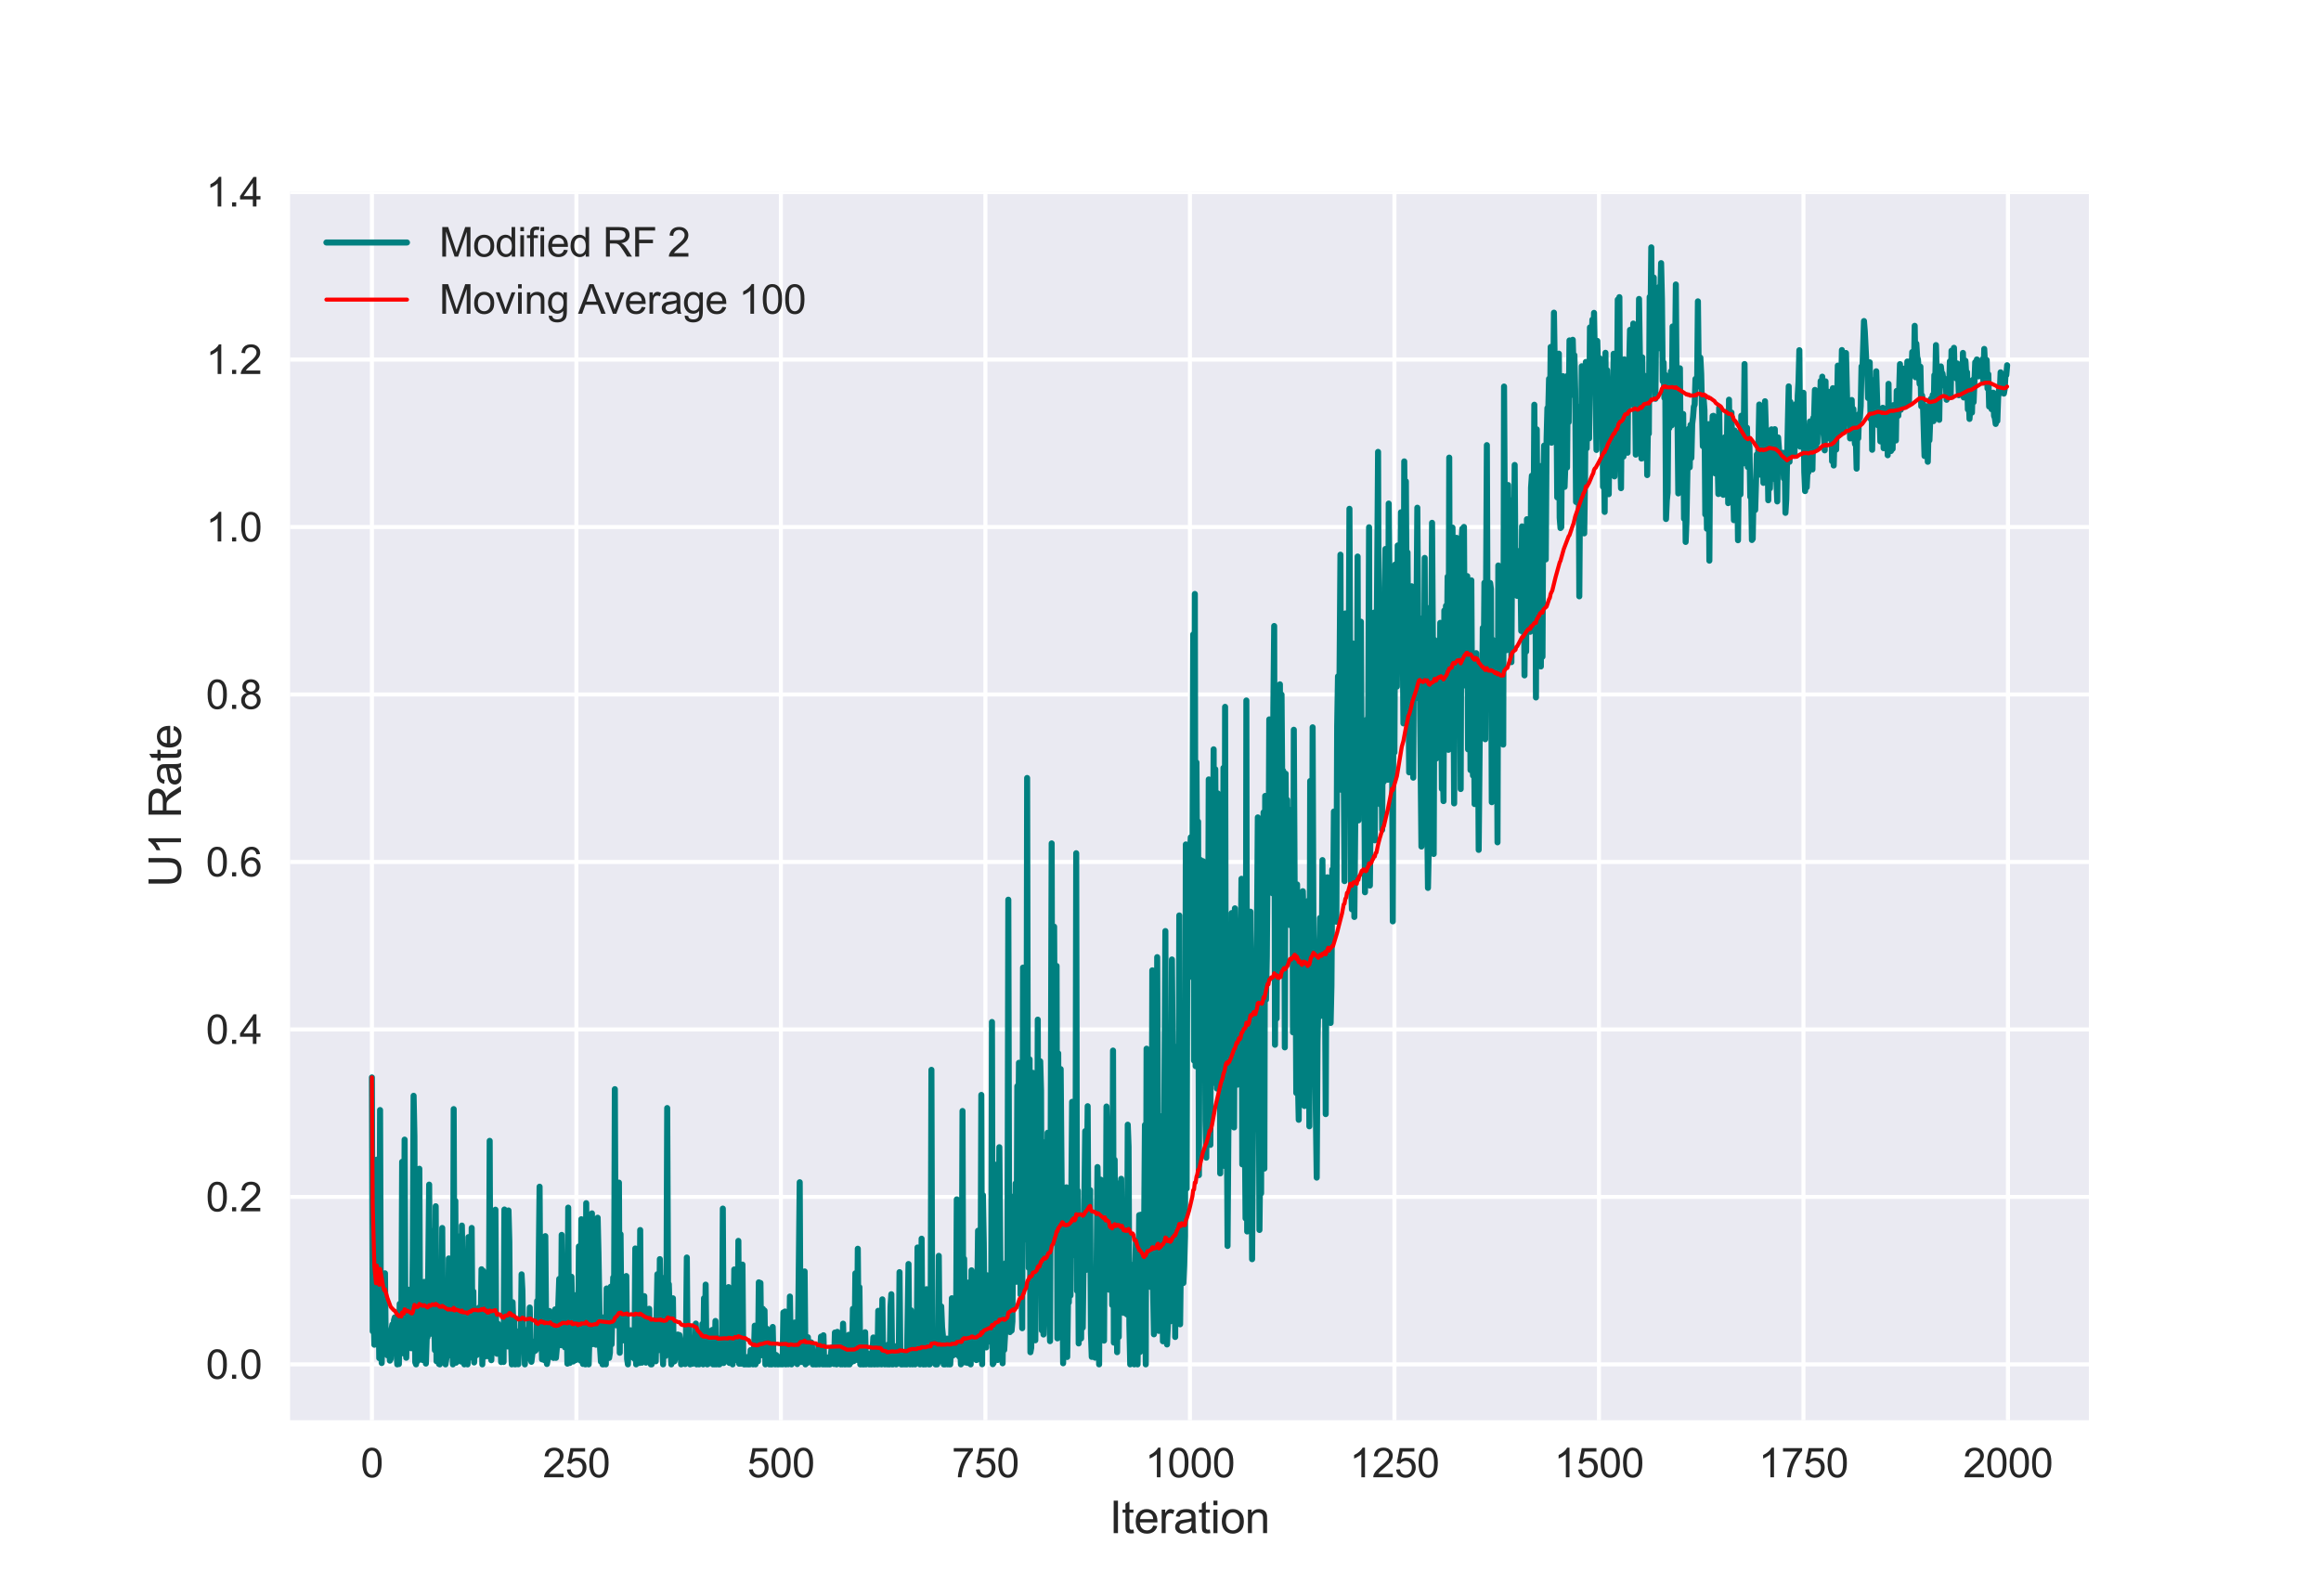<?xml version="1.0" encoding="utf-8" standalone="no"?>
<!DOCTYPE svg PUBLIC "-//W3C//DTD SVG 1.1//EN"
  "http://www.w3.org/Graphics/SVG/1.1/DTD/svg11.dtd">
<svg xmlns:xlink="http://www.w3.org/1999/xlink" width="576pt" height="396pt" viewBox="0 0 576 396" xmlns="http://www.w3.org/2000/svg" version="1.1">
 <defs>
  <style type="text/css">*{stroke-linejoin: round; stroke-linecap: butt}</style>
 </defs>
 <g id="figure_1">
  <g id="patch_1">
   <path d="M 0 396 
L 576 396 
L 576 0 
L 0 0 
z
" style="fill: #ffffff"/>
  </g>
  <g id="axes_1">
   <g id="patch_2">
    <path d="M 72 352.44 
L 518.4 352.44 
L 518.4 47.52 
L 72 47.52 
z
" style="fill: #eaeaf2"/>
   </g>
   <g id="matplotlib.axis_1">
    <g id="xtick_1">
     <g id="line2d_1">
      <path d="M 92.291 352.44 
L 92.291 47.52 
" clip-path="url(#p56c4358e0d)" style="fill: none; stroke: #ffffff; stroke-linecap: round"/>
     </g>
     <g id="line2d_2"/>
     <g id="text_1">
      <!-- 0 -->
      <g style="fill: #262626" transform="translate(89.51 366.598) scale(0.1 -0.1)">
       <defs>
        <path id="ArialMT-30" d="M 266 2259 
Q 266 3072 433 3567 
Q 600 4063 929 4331 
Q 1259 4600 1759 4600 
Q 2128 4600 2406 4451 
Q 2684 4303 2865 4023 
Q 3047 3744 3150 3342 
Q 3253 2941 3253 2259 
Q 3253 1453 3087 958 
Q 2922 463 2592 192 
Q 2263 -78 1759 -78 
Q 1097 -78 719 397 
Q 266 969 266 2259 
z
M 844 2259 
Q 844 1131 1108 757 
Q 1372 384 1759 384 
Q 2147 384 2411 759 
Q 2675 1134 2675 2259 
Q 2675 3391 2411 3762 
Q 2147 4134 1753 4134 
Q 1366 4134 1134 3806 
Q 844 3388 844 2259 
z
" transform="scale(0.016)"/>
       </defs>
       <use xlink:href="#ArialMT-30"/>
      </g>
     </g>
    </g>
    <g id="xtick_2">
     <g id="line2d_3">
      <path d="M 143.044 352.44 
L 143.044 47.52 
" clip-path="url(#p56c4358e0d)" style="fill: none; stroke: #ffffff; stroke-linecap: round"/>
     </g>
     <g id="line2d_4"/>
     <g id="text_2">
      <!-- 250 -->
      <g style="fill: #262626" transform="translate(134.702 366.598) scale(0.1 -0.1)">
       <defs>
        <path id="ArialMT-32" d="M 3222 541 
L 3222 0 
L 194 0 
Q 188 203 259 391 
Q 375 700 629 1000 
Q 884 1300 1366 1694 
Q 2113 2306 2375 2664 
Q 2638 3022 2638 3341 
Q 2638 3675 2398 3904 
Q 2159 4134 1775 4134 
Q 1369 4134 1125 3890 
Q 881 3647 878 3216 
L 300 3275 
Q 359 3922 746 4261 
Q 1134 4600 1788 4600 
Q 2447 4600 2831 4234 
Q 3216 3869 3216 3328 
Q 3216 3053 3103 2787 
Q 2991 2522 2730 2228 
Q 2469 1934 1863 1422 
Q 1356 997 1212 845 
Q 1069 694 975 541 
L 3222 541 
z
" transform="scale(0.016)"/>
        <path id="ArialMT-35" d="M 266 1200 
L 856 1250 
Q 922 819 1161 601 
Q 1400 384 1738 384 
Q 2144 384 2425 690 
Q 2706 997 2706 1503 
Q 2706 1984 2436 2262 
Q 2166 2541 1728 2541 
Q 1456 2541 1237 2417 
Q 1019 2294 894 2097 
L 366 2166 
L 809 4519 
L 3088 4519 
L 3088 3981 
L 1259 3981 
L 1013 2750 
Q 1425 3038 1878 3038 
Q 2478 3038 2890 2622 
Q 3303 2206 3303 1553 
Q 3303 931 2941 478 
Q 2500 -78 1738 -78 
Q 1113 -78 717 272 
Q 322 622 266 1200 
z
" transform="scale(0.016)"/>
       </defs>
       <use xlink:href="#ArialMT-32"/>
       <use xlink:href="#ArialMT-35" x="55.615"/>
       <use xlink:href="#ArialMT-30" x="111.23"/>
      </g>
     </g>
    </g>
    <g id="xtick_3">
     <g id="line2d_5">
      <path d="M 193.796 352.44 
L 193.796 47.52 
" clip-path="url(#p56c4358e0d)" style="fill: none; stroke: #ffffff; stroke-linecap: round"/>
     </g>
     <g id="line2d_6"/>
     <g id="text_3">
      <!-- 500 -->
      <g style="fill: #262626" transform="translate(185.455 366.598) scale(0.1 -0.1)">
       <use xlink:href="#ArialMT-35"/>
       <use xlink:href="#ArialMT-30" x="55.615"/>
       <use xlink:href="#ArialMT-30" x="111.23"/>
      </g>
     </g>
    </g>
    <g id="xtick_4">
     <g id="line2d_7">
      <path d="M 244.549 352.44 
L 244.549 47.52 
" clip-path="url(#p56c4358e0d)" style="fill: none; stroke: #ffffff; stroke-linecap: round"/>
     </g>
     <g id="line2d_8"/>
     <g id="text_4">
      <!-- 750 -->
      <g style="fill: #262626" transform="translate(236.207 366.598) scale(0.1 -0.1)">
       <defs>
        <path id="ArialMT-37" d="M 303 3981 
L 303 4522 
L 3269 4522 
L 3269 4084 
Q 2831 3619 2401 2847 
Q 1972 2075 1738 1259 
Q 1569 684 1522 0 
L 944 0 
Q 953 541 1156 1306 
Q 1359 2072 1739 2783 
Q 2119 3494 2547 3981 
L 303 3981 
z
" transform="scale(0.016)"/>
       </defs>
       <use xlink:href="#ArialMT-37"/>
       <use xlink:href="#ArialMT-35" x="55.615"/>
       <use xlink:href="#ArialMT-30" x="111.23"/>
      </g>
     </g>
    </g>
    <g id="xtick_5">
     <g id="line2d_9">
      <path d="M 295.302 352.44 
L 295.302 47.52 
" clip-path="url(#p56c4358e0d)" style="fill: none; stroke: #ffffff; stroke-linecap: round"/>
     </g>
     <g id="line2d_10"/>
     <g id="text_5">
      <!-- 1000 -->
      <g style="fill: #262626" transform="translate(284.18 366.598) scale(0.1 -0.1)">
       <defs>
        <path id="ArialMT-31" d="M 2384 0 
L 1822 0 
L 1822 3584 
Q 1619 3391 1289 3197 
Q 959 3003 697 2906 
L 697 3450 
Q 1169 3672 1522 3987 
Q 1875 4303 2022 4600 
L 2384 4600 
L 2384 0 
z
" transform="scale(0.016)"/>
       </defs>
       <use xlink:href="#ArialMT-31"/>
       <use xlink:href="#ArialMT-30" x="55.615"/>
       <use xlink:href="#ArialMT-30" x="111.23"/>
       <use xlink:href="#ArialMT-30" x="166.846"/>
      </g>
     </g>
    </g>
    <g id="xtick_6">
     <g id="line2d_11">
      <path d="M 346.054 352.44 
L 346.054 47.52 
" clip-path="url(#p56c4358e0d)" style="fill: none; stroke: #ffffff; stroke-linecap: round"/>
     </g>
     <g id="line2d_12"/>
     <g id="text_6">
      <!-- 1250 -->
      <g style="fill: #262626" transform="translate(334.932 366.598) scale(0.1 -0.1)">
       <use xlink:href="#ArialMT-31"/>
       <use xlink:href="#ArialMT-32" x="55.615"/>
       <use xlink:href="#ArialMT-35" x="111.23"/>
       <use xlink:href="#ArialMT-30" x="166.846"/>
      </g>
     </g>
    </g>
    <g id="xtick_7">
     <g id="line2d_13">
      <path d="M 396.807 352.44 
L 396.807 47.52 
" clip-path="url(#p56c4358e0d)" style="fill: none; stroke: #ffffff; stroke-linecap: round"/>
     </g>
     <g id="line2d_14"/>
     <g id="text_7">
      <!-- 1500 -->
      <g style="fill: #262626" transform="translate(385.685 366.598) scale(0.1 -0.1)">
       <use xlink:href="#ArialMT-31"/>
       <use xlink:href="#ArialMT-35" x="55.615"/>
       <use xlink:href="#ArialMT-30" x="111.23"/>
       <use xlink:href="#ArialMT-30" x="166.846"/>
      </g>
     </g>
    </g>
    <g id="xtick_8">
     <g id="line2d_15">
      <path d="M 447.559 352.44 
L 447.559 47.52 
" clip-path="url(#p56c4358e0d)" style="fill: none; stroke: #ffffff; stroke-linecap: round"/>
     </g>
     <g id="line2d_16"/>
     <g id="text_8">
      <!-- 1750 -->
      <g style="fill: #262626" transform="translate(436.438 366.598) scale(0.1 -0.1)">
       <use xlink:href="#ArialMT-31"/>
       <use xlink:href="#ArialMT-37" x="55.615"/>
       <use xlink:href="#ArialMT-35" x="111.23"/>
       <use xlink:href="#ArialMT-30" x="166.846"/>
      </g>
     </g>
    </g>
    <g id="xtick_9">
     <g id="line2d_17">
      <path d="M 498.312 352.44 
L 498.312 47.52 
" clip-path="url(#p56c4358e0d)" style="fill: none; stroke: #ffffff; stroke-linecap: round"/>
     </g>
     <g id="line2d_18"/>
     <g id="text_9">
      <!-- 2000 -->
      <g style="fill: #262626" transform="translate(487.19 366.598) scale(0.1 -0.1)">
       <use xlink:href="#ArialMT-32"/>
       <use xlink:href="#ArialMT-30" x="55.615"/>
       <use xlink:href="#ArialMT-30" x="111.23"/>
       <use xlink:href="#ArialMT-30" x="166.846"/>
      </g>
     </g>
    </g>
    <g id="text_10">
     <!-- Iteration -->
     <g style="fill: #262626" transform="translate(275.329 380.459) scale(0.11 -0.11)">
      <defs>
       <path id="ArialMT-49" d="M 597 0 
L 597 4581 
L 1203 4581 
L 1203 0 
L 597 0 
z
" transform="scale(0.016)"/>
       <path id="ArialMT-74" d="M 1650 503 
L 1731 6 
Q 1494 -44 1306 -44 
Q 1000 -44 831 53 
Q 663 150 594 308 
Q 525 466 525 972 
L 525 2881 
L 113 2881 
L 113 3319 
L 525 3319 
L 525 4141 
L 1084 4478 
L 1084 3319 
L 1650 3319 
L 1650 2881 
L 1084 2881 
L 1084 941 
Q 1084 700 1114 631 
Q 1144 563 1211 522 
Q 1278 481 1403 481 
Q 1497 481 1650 503 
z
" transform="scale(0.016)"/>
       <path id="ArialMT-65" d="M 2694 1069 
L 3275 997 
Q 3138 488 2766 206 
Q 2394 -75 1816 -75 
Q 1088 -75 661 373 
Q 234 822 234 1631 
Q 234 2469 665 2931 
Q 1097 3394 1784 3394 
Q 2450 3394 2872 2941 
Q 3294 2488 3294 1666 
Q 3294 1616 3291 1516 
L 816 1516 
Q 847 969 1125 678 
Q 1403 388 1819 388 
Q 2128 388 2347 550 
Q 2566 713 2694 1069 
z
M 847 1978 
L 2700 1978 
Q 2663 2397 2488 2606 
Q 2219 2931 1791 2931 
Q 1403 2931 1139 2672 
Q 875 2413 847 1978 
z
" transform="scale(0.016)"/>
       <path id="ArialMT-72" d="M 416 0 
L 416 3319 
L 922 3319 
L 922 2816 
Q 1116 3169 1280 3281 
Q 1444 3394 1641 3394 
Q 1925 3394 2219 3213 
L 2025 2691 
Q 1819 2813 1613 2813 
Q 1428 2813 1281 2702 
Q 1134 2591 1072 2394 
Q 978 2094 978 1738 
L 978 0 
L 416 0 
z
" transform="scale(0.016)"/>
       <path id="ArialMT-61" d="M 2588 409 
Q 2275 144 1986 34 
Q 1697 -75 1366 -75 
Q 819 -75 525 192 
Q 231 459 231 875 
Q 231 1119 342 1320 
Q 453 1522 633 1644 
Q 813 1766 1038 1828 
Q 1203 1872 1538 1913 
Q 2219 1994 2541 2106 
Q 2544 2222 2544 2253 
Q 2544 2597 2384 2738 
Q 2169 2928 1744 2928 
Q 1347 2928 1158 2789 
Q 969 2650 878 2297 
L 328 2372 
Q 403 2725 575 2942 
Q 747 3159 1072 3276 
Q 1397 3394 1825 3394 
Q 2250 3394 2515 3294 
Q 2781 3194 2906 3042 
Q 3031 2891 3081 2659 
Q 3109 2516 3109 2141 
L 3109 1391 
Q 3109 606 3145 398 
Q 3181 191 3288 0 
L 2700 0 
Q 2613 175 2588 409 
z
M 2541 1666 
Q 2234 1541 1622 1453 
Q 1275 1403 1131 1340 
Q 988 1278 909 1158 
Q 831 1038 831 891 
Q 831 666 1001 516 
Q 1172 366 1500 366 
Q 1825 366 2078 508 
Q 2331 650 2450 897 
Q 2541 1088 2541 1459 
L 2541 1666 
z
" transform="scale(0.016)"/>
       <path id="ArialMT-69" d="M 425 3934 
L 425 4581 
L 988 4581 
L 988 3934 
L 425 3934 
z
M 425 0 
L 425 3319 
L 988 3319 
L 988 0 
L 425 0 
z
" transform="scale(0.016)"/>
       <path id="ArialMT-6f" d="M 213 1659 
Q 213 2581 725 3025 
Q 1153 3394 1769 3394 
Q 2453 3394 2887 2945 
Q 3322 2497 3322 1706 
Q 3322 1066 3130 698 
Q 2938 331 2570 128 
Q 2203 -75 1769 -75 
Q 1072 -75 642 372 
Q 213 819 213 1659 
z
M 791 1659 
Q 791 1022 1069 705 
Q 1347 388 1769 388 
Q 2188 388 2466 706 
Q 2744 1025 2744 1678 
Q 2744 2294 2464 2611 
Q 2184 2928 1769 2928 
Q 1347 2928 1069 2612 
Q 791 2297 791 1659 
z
" transform="scale(0.016)"/>
       <path id="ArialMT-6e" d="M 422 0 
L 422 3319 
L 928 3319 
L 928 2847 
Q 1294 3394 1984 3394 
Q 2284 3394 2536 3286 
Q 2788 3178 2913 3003 
Q 3038 2828 3088 2588 
Q 3119 2431 3119 2041 
L 3119 0 
L 2556 0 
L 2556 2019 
Q 2556 2363 2490 2533 
Q 2425 2703 2258 2804 
Q 2091 2906 1866 2906 
Q 1506 2906 1245 2678 
Q 984 2450 984 1813 
L 984 0 
L 422 0 
z
" transform="scale(0.016)"/>
      </defs>
      <use xlink:href="#ArialMT-49"/>
      <use xlink:href="#ArialMT-74" x="27.783"/>
      <use xlink:href="#ArialMT-65" x="55.566"/>
      <use xlink:href="#ArialMT-72" x="111.182"/>
      <use xlink:href="#ArialMT-61" x="144.482"/>
      <use xlink:href="#ArialMT-74" x="200.098"/>
      <use xlink:href="#ArialMT-69" x="227.881"/>
      <use xlink:href="#ArialMT-6f" x="250.098"/>
      <use xlink:href="#ArialMT-6e" x="305.713"/>
     </g>
    </g>
   </g>
   <g id="matplotlib.axis_2">
    <g id="ytick_1">
     <g id="line2d_19">
      <path d="M 72 338.58 
L 518.4 338.58 
" clip-path="url(#p56c4358e0d)" style="fill: none; stroke: #ffffff; stroke-linecap: round"/>
     </g>
     <g id="line2d_20"/>
     <g id="text_11">
      <!-- 0.0 -->
      <g style="fill: #262626" transform="translate(51.1 342.159) scale(0.1 -0.1)">
       <defs>
        <path id="ArialMT-2e" d="M 581 0 
L 581 641 
L 1222 641 
L 1222 0 
L 581 0 
z
" transform="scale(0.016)"/>
       </defs>
       <use xlink:href="#ArialMT-30"/>
       <use xlink:href="#ArialMT-2e" x="55.615"/>
       <use xlink:href="#ArialMT-30" x="83.398"/>
      </g>
     </g>
    </g>
    <g id="ytick_2">
     <g id="line2d_21">
      <path d="M 72 297.021 
L 518.4 297.021 
" clip-path="url(#p56c4358e0d)" style="fill: none; stroke: #ffffff; stroke-linecap: round"/>
     </g>
     <g id="line2d_22"/>
     <g id="text_12">
      <!-- 0.2 -->
      <g style="fill: #262626" transform="translate(51.1 300.6) scale(0.1 -0.1)">
       <use xlink:href="#ArialMT-30"/>
       <use xlink:href="#ArialMT-2e" x="55.615"/>
       <use xlink:href="#ArialMT-32" x="83.398"/>
      </g>
     </g>
    </g>
    <g id="ytick_3">
     <g id="line2d_23">
      <path d="M 72 255.462 
L 518.4 255.462 
" clip-path="url(#p56c4358e0d)" style="fill: none; stroke: #ffffff; stroke-linecap: round"/>
     </g>
     <g id="line2d_24"/>
     <g id="text_13">
      <!-- 0.4 -->
      <g style="fill: #262626" transform="translate(51.1 259.041) scale(0.1 -0.1)">
       <defs>
        <path id="ArialMT-34" d="M 2069 0 
L 2069 1097 
L 81 1097 
L 81 1613 
L 2172 4581 
L 2631 4581 
L 2631 1613 
L 3250 1613 
L 3250 1097 
L 2631 1097 
L 2631 0 
L 2069 0 
z
M 2069 1613 
L 2069 3678 
L 634 1613 
L 2069 1613 
z
" transform="scale(0.016)"/>
       </defs>
       <use xlink:href="#ArialMT-30"/>
       <use xlink:href="#ArialMT-2e" x="55.615"/>
       <use xlink:href="#ArialMT-34" x="83.398"/>
      </g>
     </g>
    </g>
    <g id="ytick_4">
     <g id="line2d_25">
      <path d="M 72 213.903 
L 518.4 213.903 
" clip-path="url(#p56c4358e0d)" style="fill: none; stroke: #ffffff; stroke-linecap: round"/>
     </g>
     <g id="line2d_26"/>
     <g id="text_14">
      <!-- 0.6 -->
      <g style="fill: #262626" transform="translate(51.1 217.482) scale(0.1 -0.1)">
       <defs>
        <path id="ArialMT-36" d="M 3184 3459 
L 2625 3416 
Q 2550 3747 2413 3897 
Q 2184 4138 1850 4138 
Q 1581 4138 1378 3988 
Q 1113 3794 959 3422 
Q 806 3050 800 2363 
Q 1003 2672 1297 2822 
Q 1591 2972 1913 2972 
Q 2475 2972 2870 2558 
Q 3266 2144 3266 1488 
Q 3266 1056 3080 686 
Q 2894 316 2569 119 
Q 2244 -78 1831 -78 
Q 1128 -78 684 439 
Q 241 956 241 2144 
Q 241 3472 731 4075 
Q 1159 4600 1884 4600 
Q 2425 4600 2770 4297 
Q 3116 3994 3184 3459 
z
M 888 1484 
Q 888 1194 1011 928 
Q 1134 663 1356 523 
Q 1578 384 1822 384 
Q 2178 384 2434 671 
Q 2691 959 2691 1453 
Q 2691 1928 2437 2201 
Q 2184 2475 1800 2475 
Q 1419 2475 1153 2201 
Q 888 1928 888 1484 
z
" transform="scale(0.016)"/>
       </defs>
       <use xlink:href="#ArialMT-30"/>
       <use xlink:href="#ArialMT-2e" x="55.615"/>
       <use xlink:href="#ArialMT-36" x="83.398"/>
      </g>
     </g>
    </g>
    <g id="ytick_5">
     <g id="line2d_27">
      <path d="M 72 172.344 
L 518.4 172.344 
" clip-path="url(#p56c4358e0d)" style="fill: none; stroke: #ffffff; stroke-linecap: round"/>
     </g>
     <g id="line2d_28"/>
     <g id="text_15">
      <!-- 0.8 -->
      <g style="fill: #262626" transform="translate(51.1 175.923) scale(0.1 -0.1)">
       <defs>
        <path id="ArialMT-38" d="M 1131 2484 
Q 781 2613 612 2850 
Q 444 3088 444 3419 
Q 444 3919 803 4259 
Q 1163 4600 1759 4600 
Q 2359 4600 2725 4251 
Q 3091 3903 3091 3403 
Q 3091 3084 2923 2848 
Q 2756 2613 2416 2484 
Q 2838 2347 3058 2040 
Q 3278 1734 3278 1309 
Q 3278 722 2862 322 
Q 2447 -78 1769 -78 
Q 1091 -78 675 323 
Q 259 725 259 1325 
Q 259 1772 486 2073 
Q 713 2375 1131 2484 
z
M 1019 3438 
Q 1019 3113 1228 2906 
Q 1438 2700 1772 2700 
Q 2097 2700 2305 2904 
Q 2513 3109 2513 3406 
Q 2513 3716 2298 3927 
Q 2084 4138 1766 4138 
Q 1444 4138 1231 3931 
Q 1019 3725 1019 3438 
z
M 838 1322 
Q 838 1081 952 856 
Q 1066 631 1291 507 
Q 1516 384 1775 384 
Q 2178 384 2440 643 
Q 2703 903 2703 1303 
Q 2703 1709 2433 1975 
Q 2163 2241 1756 2241 
Q 1359 2241 1098 1978 
Q 838 1716 838 1322 
z
" transform="scale(0.016)"/>
       </defs>
       <use xlink:href="#ArialMT-30"/>
       <use xlink:href="#ArialMT-2e" x="55.615"/>
       <use xlink:href="#ArialMT-38" x="83.398"/>
      </g>
     </g>
    </g>
    <g id="ytick_6">
     <g id="line2d_29">
      <path d="M 72 130.785 
L 518.4 130.785 
" clip-path="url(#p56c4358e0d)" style="fill: none; stroke: #ffffff; stroke-linecap: round"/>
     </g>
     <g id="line2d_30"/>
     <g id="text_16">
      <!-- 1.0 -->
      <g style="fill: #262626" transform="translate(51.1 134.364) scale(0.1 -0.1)">
       <use xlink:href="#ArialMT-31"/>
       <use xlink:href="#ArialMT-2e" x="55.615"/>
       <use xlink:href="#ArialMT-30" x="83.398"/>
      </g>
     </g>
    </g>
    <g id="ytick_7">
     <g id="line2d_31">
      <path d="M 72 89.226 
L 518.4 89.226 
" clip-path="url(#p56c4358e0d)" style="fill: none; stroke: #ffffff; stroke-linecap: round"/>
     </g>
     <g id="line2d_32"/>
     <g id="text_17">
      <!-- 1.2 -->
      <g style="fill: #262626" transform="translate(51.1 92.805) scale(0.1 -0.1)">
       <use xlink:href="#ArialMT-31"/>
       <use xlink:href="#ArialMT-2e" x="55.615"/>
       <use xlink:href="#ArialMT-32" x="83.398"/>
      </g>
     </g>
    </g>
    <g id="ytick_8">
     <g id="line2d_33">
      <path d="M 72 47.668 
L 518.4 47.668 
" clip-path="url(#p56c4358e0d)" style="fill: none; stroke: #ffffff; stroke-linecap: round"/>
     </g>
     <g id="line2d_34"/>
     <g id="text_18">
      <!-- 1.4 -->
      <g style="fill: #262626" transform="translate(51.1 51.246) scale(0.1 -0.1)">
       <use xlink:href="#ArialMT-31"/>
       <use xlink:href="#ArialMT-2e" x="55.615"/>
       <use xlink:href="#ArialMT-34" x="83.398"/>
      </g>
     </g>
    </g>
    <g id="text_19">
     <!-- U1 Rate -->
     <g style="fill: #262626" transform="translate(44.914 220.156) rotate(-90) scale(0.11 -0.11)">
      <defs>
       <path id="ArialMT-55" d="M 3500 4581 
L 4106 4581 
L 4106 1934 
Q 4106 1244 3950 837 
Q 3794 431 3386 176 
Q 2978 -78 2316 -78 
Q 1672 -78 1262 144 
Q 853 366 678 786 
Q 503 1206 503 1934 
L 503 4581 
L 1109 4581 
L 1109 1938 
Q 1109 1341 1220 1058 
Q 1331 775 1601 622 
Q 1872 469 2263 469 
Q 2931 469 3215 772 
Q 3500 1075 3500 1938 
L 3500 4581 
z
" transform="scale(0.016)"/>
       <path id="ArialMT-20" transform="scale(0.016)"/>
       <path id="ArialMT-52" d="M 503 0 
L 503 4581 
L 2534 4581 
Q 3147 4581 3465 4457 
Q 3784 4334 3975 4021 
Q 4166 3709 4166 3331 
Q 4166 2844 3850 2509 
Q 3534 2175 2875 2084 
Q 3116 1969 3241 1856 
Q 3506 1613 3744 1247 
L 4541 0 
L 3778 0 
L 3172 953 
Q 2906 1366 2734 1584 
Q 2563 1803 2427 1890 
Q 2291 1978 2150 2013 
Q 2047 2034 1813 2034 
L 1109 2034 
L 1109 0 
L 503 0 
z
M 1109 2559 
L 2413 2559 
Q 2828 2559 3062 2645 
Q 3297 2731 3419 2920 
Q 3541 3109 3541 3331 
Q 3541 3656 3305 3865 
Q 3069 4075 2559 4075 
L 1109 4075 
L 1109 2559 
z
" transform="scale(0.016)"/>
      </defs>
      <use xlink:href="#ArialMT-55"/>
      <use xlink:href="#ArialMT-31" x="72.217"/>
      <use xlink:href="#ArialMT-20" x="127.832"/>
      <use xlink:href="#ArialMT-52" x="155.615"/>
      <use xlink:href="#ArialMT-61" x="227.832"/>
      <use xlink:href="#ArialMT-74" x="283.447"/>
      <use xlink:href="#ArialMT-65" x="311.23"/>
     </g>
    </g>
   </g>
   <g id="line2d_35">
    <path d="M 92.291 267.369 
L 92.494 330.386 
L 92.697 324.961 
L 92.9 333.707 
L 93.103 324.421 
L 93.306 329.809 
L 93.509 287.773 
L 93.712 333.56 
L 93.915 319.282 
L 94.118 337.022 
L 94.321 275.463 
L 94.524 330.218 
L 94.727 338.243 
L 94.93 323.84 
L 95.133 336.03 
L 95.336 330.847 
L 95.539 315.976 
L 95.742 334.848 
L 95.945 332.293 
L 96.148 336.339 
L 96.351 333.583 
L 96.554 332.462 
L 96.757 337.654 
L 96.96 337.246 
L 97.163 329.903 
L 97.366 328.691 
L 97.569 335.579 
L 97.772 327.627 
L 97.975 326.919 
L 98.178 335.525 
L 98.381 334.287 
L 98.584 338.58 
L 98.787 326.604 
L 98.99 338.503 
L 99.193 323.556 
L 99.599 331.085 
L 99.802 288.313 
L 100.005 326.57 
L 100.208 335.89 
L 100.411 282.803 
L 100.614 330.429 
L 100.817 336.937 
L 101.223 320.014 
L 101.426 332.804 
L 101.629 333.016 
L 101.832 329.241 
L 102.035 334.579 
L 102.238 329.359 
L 102.441 311.05 
L 102.644 271.924 
L 102.847 281.986 
L 103.05 338.065 
L 103.253 338.58 
L 103.456 310.258 
L 103.66 337.749 
L 104.066 290.03 
L 104.269 333.839 
L 104.472 324.435 
L 104.675 329.162 
L 104.878 337.495 
L 105.081 318.41 
L 105.284 318.109 
L 105.487 332.686 
L 105.69 338.381 
L 105.893 332.162 
L 106.096 331.81 
L 106.502 293.969 
L 106.705 326.368 
L 106.908 330.986 
L 107.111 305.451 
L 107.517 326.74 
L 107.72 325.082 
L 107.923 335.059 
L 108.126 299.336 
L 108.329 337.794 
L 108.532 337.103 
L 108.735 327.544 
L 108.938 338.473 
L 109.141 338.58 
L 109.344 313.759 
L 109.547 334.089 
L 109.75 304.728 
L 109.953 334.784 
L 110.156 336.639 
L 110.359 337.047 
L 110.562 338.58 
L 110.765 337.214 
L 110.968 334.039 
L 111.171 336.469 
L 111.374 312.292 
L 111.577 331.551 
L 111.78 332.055 
L 111.983 316.926 
L 112.186 324.782 
L 112.389 338.58 
L 112.592 275.231 
L 112.795 333.581 
L 112.998 298.007 
L 113.201 338.159 
L 113.404 333.278 
L 113.607 334.332 
L 113.81 333.65 
L 114.013 306.811 
L 114.216 336.138 
L 114.419 337.885 
L 114.622 304.128 
L 115.231 338.58 
L 115.434 327.799 
L 115.84 336.78 
L 116.043 338.58 
L 116.246 306.998 
L 116.449 315.153 
L 116.652 332.727 
L 116.855 333.956 
L 117.058 304.719 
L 117.261 336.993 
L 117.464 320.483 
L 117.667 338.107 
L 117.87 329.888 
L 118.073 328.3 
L 118.276 336.296 
L 118.479 332.874 
L 118.682 335.777 
L 118.885 324.496 
L 119.088 335.745 
L 119.291 329.331 
L 119.494 314.972 
L 119.697 338.58 
L 119.9 315.368 
L 120.103 317.337 
L 120.306 336.654 
L 120.509 334.219 
L 120.712 322.674 
L 120.915 333.303 
L 121.118 336.553 
L 121.321 329.48 
L 121.524 283.108 
L 121.727 335.628 
L 121.93 337.538 
L 122.133 328.694 
L 122.336 331.054 
L 122.539 323.762 
L 122.742 323.248 
L 122.946 300.194 
L 123.149 334.886 
L 123.352 335.944 
L 123.555 328.468 
L 123.758 330.655 
L 123.961 330.791 
L 124.164 329.479 
L 124.367 338.012 
L 124.57 334.546 
L 124.773 333.012 
L 124.976 337.983 
L 125.179 300.146 
L 125.382 310.627 
L 125.585 312.955 
L 125.788 320.566 
L 125.991 334.131 
L 126.194 300.38 
L 126.397 308.029 
L 126.6 333.611 
L 126.803 331.63 
L 127.006 338.58 
L 127.209 323.15 
L 127.412 329.575 
L 127.615 326.971 
L 127.818 338.58 
L 128.021 338.54 
L 128.224 337.545 
L 128.427 331.392 
L 128.63 338.549 
L 128.833 330.316 
L 129.036 332.574 
L 129.239 332.708 
L 129.442 316.234 
L 129.645 320.262 
L 129.848 332.695 
L 130.051 329.837 
L 130.254 338.58 
L 130.457 331.511 
L 130.66 332.67 
L 130.863 335.971 
L 131.066 333.103 
L 131.269 333.823 
L 131.472 324.468 
L 131.675 337.258 
L 131.878 337.945 
L 132.081 336.307 
L 132.284 332.946 
L 132.487 335.418 
L 132.69 334.637 
L 132.893 335.164 
L 133.096 334.835 
L 133.299 322.829 
L 133.502 330.261 
L 133.908 294.489 
L 134.111 328.43 
L 134.314 328.702 
L 134.517 337.329 
L 134.72 336.213 
L 134.923 327.416 
L 135.126 337.555 
L 135.329 306.753 
L 135.532 330.326 
L 135.735 338.488 
L 135.938 337.315 
L 136.141 335.417 
L 136.344 325.332 
L 136.547 329.502 
L 136.75 336.719 
L 136.953 335.336 
L 137.359 336.973 
L 137.765 324.928 
L 137.968 336.961 
L 138.171 334.739 
L 138.78 317.37 
L 138.983 320.077 
L 139.186 333.832 
L 139.389 306.446 
L 139.592 321.133 
L 139.795 327.744 
L 139.998 316.516 
L 140.201 334.35 
L 140.404 323.381 
L 140.607 323.69 
L 140.81 338.399 
L 141.013 299.68 
L 141.216 337.02 
L 141.419 338.228 
L 141.622 336.061 
L 141.825 316.842 
L 142.232 337.865 
L 142.435 325.596 
L 142.638 321.416 
L 142.841 337.53 
L 143.044 326.308 
L 143.247 321.718 
L 143.45 335.881 
L 143.653 309.309 
L 143.856 337.201 
L 144.059 337.651 
L 144.262 302.559 
L 144.465 331.191 
L 144.668 338.469 
L 144.871 330.829 
L 145.074 328.089 
L 145.277 338.58 
L 145.48 298.575 
L 145.683 324.903 
L 145.886 327.043 
L 146.089 338.58 
L 146.698 317.568 
L 146.901 301.102 
L 147.104 333.558 
L 147.307 324.036 
L 147.51 330.662 
L 147.713 318.552 
L 147.916 333.704 
L 148.119 326.938 
L 148.322 302.187 
L 148.525 311.169 
L 148.931 334.732 
L 149.134 337.913 
L 149.337 327.139 
L 149.54 338.58 
L 149.743 338.58 
L 149.946 328.587 
L 150.149 326.727 
L 150.352 338.58 
L 150.555 319.743 
L 150.758 335.994 
L 150.961 333.029 
L 151.164 336.977 
L 151.367 335.666 
L 151.57 319.298 
L 151.773 333.615 
L 152.179 317.022 
L 152.382 325.991 
L 152.585 270.282 
L 152.788 316.665 
L 152.991 328.892 
L 153.194 302.795 
L 153.397 308.945 
L 153.6 293.47 
L 153.803 335.7 
L 154.006 306.289 
L 154.209 328.317 
L 154.412 324.213 
L 154.615 332.623 
L 154.818 325.151 
L 155.021 332.551 
L 155.224 331.883 
L 155.427 316.659 
L 155.63 337.257 
L 155.833 338.58 
L 156.036 331.251 
L 156.239 334.437 
L 156.442 330.107 
L 156.645 332.061 
L 156.848 332.591 
L 157.051 336.839 
L 157.254 334.416 
L 157.457 337.221 
L 157.66 309.811 
L 157.863 338.58 
L 158.066 337.845 
L 158.269 334.838 
L 158.472 337.371 
L 158.675 338.236 
L 158.878 305.238 
L 159.081 338.087 
L 159.284 338.16 
L 159.487 333.001 
L 159.69 337.901 
L 159.893 321.647 
L 160.096 335.486 
L 160.299 338.151 
L 160.705 331.448 
L 161.112 324.785 
L 161.315 336.164 
L 161.518 338.58 
L 161.721 338.578 
L 161.924 328.236 
L 162.127 336.135 
L 162.33 332.49 
L 162.533 333.951 
L 162.736 337.814 
L 163.142 316.209 
L 163.345 335.082 
L 163.548 334.209 
L 163.751 312.455 
L 164.157 334.538 
L 164.36 333.562 
L 164.563 338.58 
L 164.766 317.139 
L 164.969 323.01 
L 165.172 336.478 
L 165.375 326.593 
L 165.578 274.969 
L 165.781 318.578 
L 165.984 318.677 
L 166.593 338.58 
L 166.796 332.654 
L 166.999 322.176 
L 167.202 337.902 
L 167.405 337.798 
L 167.811 335.581 
L 168.014 335.027 
L 168.217 331.176 
L 168.42 331.552 
L 168.623 331.299 
L 168.826 332.84 
L 169.029 338.58 
L 169.232 338.481 
L 169.435 337.834 
L 169.638 335.429 
L 169.841 338.205 
L 170.044 338.506 
L 170.247 331.429 
L 170.45 312.059 
L 170.653 338.245 
L 171.059 329.168 
L 171.262 338.58 
L 171.465 334.045 
L 171.668 334.193 
L 171.871 338.429 
L 172.074 338.218 
L 172.277 336.827 
L 172.48 336.531 
L 172.683 328.447 
L 172.886 338.58 
L 173.292 336.552 
L 173.495 338.58 
L 173.698 333.817 
L 173.901 334.901 
L 174.104 338.343 
L 174.307 328.543 
L 174.51 338.58 
L 174.713 322.16 
L 174.916 333.764 
L 175.119 318.784 
L 175.322 337.424 
L 175.525 338.58 
L 175.728 338.482 
L 175.931 330.316 
L 176.134 336.927 
L 176.337 331.3 
L 176.54 333.588 
L 176.743 330.035 
L 176.946 338.58 
L 177.149 334.024 
L 177.352 338.58 
L 177.555 327.803 
L 177.758 338.58 
L 177.961 334.058 
L 178.367 338.58 
L 178.57 338.58 
L 178.773 336.842 
L 178.976 331.894 
L 179.179 334.86 
L 179.382 299.918 
L 179.585 338.25 
L 179.991 335.692 
L 180.194 330.99 
L 180.398 334.389 
L 180.601 334.576 
L 180.804 319.401 
L 181.007 338.228 
L 181.21 331.763 
L 181.413 331.107 
L 181.616 337.079 
L 181.819 338.58 
L 182.022 334.632 
L 182.225 315.02 
L 182.428 315.338 
L 182.631 337.503 
L 182.834 337.083 
L 183.037 336.292 
L 183.24 307.932 
L 183.443 338.421 
L 183.646 338.263 
L 183.849 338.404 
L 184.052 330.968 
L 184.255 313.816 
L 184.458 337.786 
L 184.661 338.58 
L 184.864 338.58 
L 185.067 337.458 
L 185.27 338.58 
L 185.473 336.762 
L 185.676 338.58 
L 186.082 338.58 
L 186.285 335.033 
L 186.488 338.332 
L 186.691 337.333 
L 186.894 338.58 
L 187.097 335.945 
L 187.3 328.973 
L 187.503 338.58 
L 187.909 335.943 
L 188.112 337.824 
L 188.315 318.216 
L 188.518 333.847 
L 188.721 318.383 
L 188.924 336.325 
L 189.127 325.283 
L 189.33 324.799 
L 189.533 331.015 
L 189.736 325.224 
L 189.939 338.58 
L 190.142 335.732 
L 190.345 329.741 
L 190.548 334.851 
L 190.751 333.622 
L 190.954 338.58 
L 191.157 331.745 
L 191.36 338.58 
L 191.563 338.58 
L 191.766 329.293 
L 191.969 338.433 
L 192.172 336.808 
L 192.375 338.58 
L 192.578 336.228 
L 192.781 336.401 
L 192.984 338.58 
L 193.39 338.558 
L 193.593 338.364 
L 193.796 338.58 
L 193.999 337.158 
L 194.202 338.58 
L 194.405 325.693 
L 194.608 336.793 
L 194.811 325.465 
L 195.014 338.58 
L 195.217 337.956 
L 195.42 331.28 
L 195.623 338.549 
L 195.826 338.198 
L 196.029 321.745 
L 196.232 334.292 
L 196.435 338.58 
L 196.638 338.11 
L 196.841 335.545 
L 197.044 337.723 
L 197.247 328.195 
L 197.45 330.645 
L 197.856 338.507 
L 198.059 330.548 
L 198.465 293.38 
L 198.668 334.619 
L 198.871 337.996 
L 199.074 332.487 
L 199.277 334.941 
L 199.684 315.511 
L 199.887 338.58 
L 200.09 338.134 
L 200.293 338.272 
L 200.496 331.841 
L 200.699 336.544 
L 200.902 335.372 
L 201.105 333.348 
L 201.308 333.112 
L 201.511 333.863 
L 201.714 338.58 
L 201.917 338.58 
L 202.12 337.474 
L 202.323 338.58 
L 202.729 338.58 
L 203.135 333.91 
L 203.338 338.58 
L 203.744 331.687 
L 204.15 338.58 
L 204.353 331.352 
L 204.556 338.58 
L 204.759 338.163 
L 204.962 338.58 
L 205.165 338.068 
L 205.368 338.58 
L 205.571 336.847 
L 205.774 338.58 
L 205.977 338.58 
L 206.383 334.416 
L 206.586 337.858 
L 206.789 336.812 
L 206.992 338.492 
L 207.195 330.684 
L 207.398 338.385 
L 207.601 338.58 
L 207.804 330.51 
L 208.007 335.497 
L 208.21 335.689 
L 208.413 335.316 
L 208.616 338.58 
L 208.819 337.974 
L 209.022 338.58 
L 209.225 328.474 
L 209.428 336.375 
L 209.631 338.58 
L 209.834 338.58 
L 210.037 338.348 
L 210.24 336.422 
L 210.443 338.58 
L 210.646 331.233 
L 210.849 338.58 
L 211.052 333.976 
L 211.255 338.06 
L 211.458 336.624 
L 211.661 324.79 
L 211.864 337.773 
L 212.067 336.119 
L 212.27 315.986 
L 212.676 337.471 
L 212.879 309.885 
L 213.082 333.433 
L 213.285 319.423 
L 213.488 338.58 
L 213.691 338.58 
L 213.894 333.778 
L 214.097 338.58 
L 214.503 338.58 
L 214.706 330.607 
L 214.909 338.58 
L 215.112 335.847 
L 215.315 338.438 
L 215.518 335.966 
L 215.721 338.58 
L 215.924 337.212 
L 216.127 338.58 
L 216.33 338.58 
L 216.736 331.904 
L 216.939 338.58 
L 217.142 338.58 
L 217.548 333.066 
L 217.751 338.58 
L 217.954 325.28 
L 218.157 338.543 
L 218.36 337.952 
L 218.767 338.58 
L 218.97 322.442 
L 219.173 337.937 
L 219.376 337.764 
L 219.579 338.58 
L 219.782 337.154 
L 219.985 337.336 
L 220.188 338.58 
L 220.391 333.673 
L 220.594 338.58 
L 220.797 338.58 
L 221 324.276 
L 221.203 321.165 
L 221.406 338.58 
L 221.609 338.58 
L 222.015 334.066 
L 222.218 335.42 
L 222.421 338.58 
L 222.827 334.212 
L 223.03 338.131 
L 223.233 315.69 
L 223.436 335.65 
L 223.639 338.58 
L 224.045 338.58 
L 224.248 337.955 
L 224.451 338.58 
L 224.654 335.569 
L 224.857 338.58 
L 225.06 338.58 
L 225.466 313.671 
L 225.669 338.07 
L 225.872 338.58 
L 226.075 325.137 
L 226.278 334.542 
L 226.481 338.58 
L 226.684 337.775 
L 226.887 336.301 
L 227.09 338.58 
L 227.293 338.101 
L 227.496 335.959 
L 227.699 309.571 
L 227.902 336.414 
L 228.105 331.39 
L 228.308 338.58 
L 228.511 334.659 
L 228.714 307.391 
L 228.917 336.417 
L 229.12 338.58 
L 229.323 338.58 
L 229.526 334.905 
L 229.729 338.58 
L 229.932 319.932 
L 230.135 334.918 
L 230.541 338.58 
L 230.744 338.58 
L 230.947 332.13 
L 231.15 265.487 
L 231.353 334.031 
L 231.759 331.867 
L 231.962 332.905 
L 232.165 338.58 
L 232.571 338.58 
L 232.774 338.027 
L 232.977 311.644 
L 233.18 336.203 
L 233.383 327.01 
L 233.586 324.192 
L 233.789 329.287 
L 233.992 331.342 
L 234.195 338.58 
L 234.601 338.58 
L 234.804 332.807 
L 235.007 332.185 
L 235.21 338.58 
L 235.413 337.076 
L 235.616 338.58 
L 235.819 338.58 
L 236.022 333.186 
L 236.225 322.166 
L 236.428 336.423 
L 236.631 334.728 
L 236.834 335.169 
L 237.037 336.078 
L 237.24 336.108 
L 237.443 297.632 
L 237.646 332.47 
L 237.85 329.915 
L 238.053 336.649 
L 238.256 332.081 
L 238.459 338.58 
L 238.662 331.174 
L 238.865 275.7 
L 239.068 334.989 
L 239.271 312.378 
L 239.474 338.09 
L 239.677 333.085 
L 239.88 335.049 
L 240.083 338.218 
L 240.286 333.373 
L 240.489 318.223 
L 240.692 333.918 
L 240.895 338.58 
L 241.098 315.232 
L 241.301 336.544 
L 241.504 337.157 
L 241.707 335.973 
L 241.91 335.89 
L 242.113 334.97 
L 242.316 337.509 
L 242.722 305.413 
L 242.925 337.161 
L 243.128 337.327 
L 243.331 325.225 
L 243.534 271.712 
L 243.737 338.544 
L 243.94 296.581 
L 244.143 308.399 
L 244.346 328.62 
L 244.549 328.776 
L 244.752 334.374 
L 244.955 316.47 
L 245.158 329.828 
L 245.361 332.953 
L 245.564 327.282 
L 245.767 317.449 
L 245.97 331.515 
L 246.173 253.611 
L 246.376 338.532 
L 246.579 338.238 
L 246.782 288.958 
L 247.188 334.262 
L 247.391 324.073 
L 247.594 337.48 
L 247.797 327.418 
L 248 284.688 
L 248.406 329.17 
L 248.609 321.445 
L 248.812 338.314 
L 249.015 323.58 
L 249.218 334.99 
L 249.421 331.346 
L 249.624 313.422 
L 249.827 328.787 
L 250.03 312.044 
L 250.233 223.264 
L 250.436 307.539 
L 250.639 330.564 
L 250.842 318.741 
L 251.045 330.204 
L 251.248 327.923 
L 251.451 301.795 
L 251.654 296.833 
L 251.857 312.939 
L 252.06 293.658 
L 252.263 318.081 
L 252.466 269.542 
L 252.669 288.025 
L 252.872 263.738 
L 253.278 321.26 
L 253.481 319.113 
L 253.684 329.605 
L 253.887 240.112 
L 254.09 293.224 
L 254.293 256.984 
L 254.496 307.568 
L 254.699 300.605 
L 254.902 193.057 
L 255.105 290.672 
L 255.308 314.643 
L 255.511 262.87 
L 255.714 335.567 
L 255.917 334.453 
L 256.12 316.965 
L 256.323 266.231 
L 256.526 326.989 
L 256.729 315.411 
L 256.933 332.603 
L 257.136 308.822 
L 257.339 313.736 
L 257.542 253.029 
L 257.745 315.723 
L 257.948 317.683 
L 258.151 263.36 
L 258.354 270.651 
L 258.557 330.155 
L 258.76 283.335 
L 258.963 331.176 
L 259.166 294.977 
L 259.369 301.227 
L 259.572 311.606 
L 259.775 301.487 
L 259.978 281.107 
L 260.181 284.502 
L 260.384 325.752 
L 260.587 332.817 
L 260.993 209.293 
L 261.196 302.189 
L 261.399 308.074 
L 261.602 229.951 
L 261.805 272.516 
L 262.008 280.841 
L 262.211 239.705 
L 262.414 332.128 
L 262.617 261.385 
L 262.82 315.241 
L 263.226 265.301 
L 263.835 338.307 
L 264.038 323.335 
L 264.241 335.48 
L 264.647 294.645 
L 264.85 336.739 
L 265.053 322.328 
L 265.256 323.223 
L 265.459 297.874 
L 265.662 321.491 
L 266.068 273.429 
L 266.271 301.145 
L 266.474 308.42 
L 266.677 310.613 
L 266.88 311.568 
L 267.083 211.732 
L 267.286 320.327 
L 267.489 295.496 
L 267.692 333.387 
L 267.895 322.663 
L 268.098 329.63 
L 268.301 332.142 
L 268.504 303.159 
L 268.707 329.473 
L 269.316 280.702 
L 269.519 315.138 
L 269.925 274.505 
L 270.128 312.315 
L 270.331 296.736 
L 270.534 295.33 
L 270.737 330.867 
L 270.94 336.718 
L 271.143 329.138 
L 271.346 331.347 
L 271.549 327.088 
L 271.752 336.907 
L 271.955 335.619 
L 272.361 289.611 
L 272.564 299.188 
L 272.767 338.58 
L 272.97 300.527 
L 273.173 292.739 
L 273.376 298.512 
L 273.782 331.025 
L 273.985 332.683 
L 274.188 298.705 
L 274.391 318.581 
L 274.594 274.588 
L 274.797 281.942 
L 275 314.529 
L 275.203 320.042 
L 275.406 308.818 
L 275.609 315.464 
L 275.812 279.136 
L 276.015 323.851 
L 276.219 260.703 
L 276.422 333.187 
L 276.625 287.815 
L 276.828 316.666 
L 277.031 293.578 
L 277.234 335.555 
L 277.437 313.587 
L 277.64 331.782 
L 277.843 298.366 
L 278.046 297.145 
L 278.249 292.527 
L 278.452 313.627 
L 278.858 325.793 
L 279.061 323.286 
L 279.264 303.274 
L 279.467 299.907 
L 279.67 326.186 
L 279.873 279.1 
L 280.076 284.547 
L 280.279 328.983 
L 280.482 338.58 
L 280.685 319.323 
L 280.888 323.255 
L 281.091 330.693 
L 281.294 313.828 
L 281.497 338.58 
L 281.7 315.665 
L 281.903 307.828 
L 282.106 311.979 
L 282.309 338.58 
L 282.715 301.54 
L 282.918 335.504 
L 283.121 301.441 
L 283.324 334.73 
L 283.527 309.777 
L 283.73 332.985 
L 284.136 279.168 
L 284.339 338.58 
L 284.542 260.242 
L 284.948 317.161 
L 285.151 277.165 
L 285.354 318.112 
L 285.557 319.38 
L 285.76 318.088 
L 285.963 240.791 
L 286.166 320.556 
L 286.369 331.122 
L 286.572 256.859 
L 286.775 304.575 
L 286.978 296.29 
L 287.181 237.521 
L 287.587 330.269 
L 287.993 287.768 
L 288.196 301.487 
L 288.399 276.957 
L 288.602 332.847 
L 289.211 231.047 
L 289.414 323.23 
L 289.617 333.638 
L 289.82 329.057 
L 290.023 280.397 
L 290.226 295.369 
L 290.429 327.909 
L 290.835 238.098 
L 291.038 261.012 
L 291.241 313.904 
L 291.444 303.858 
L 291.647 331.781 
L 291.85 259.776 
L 292.053 287.927 
L 292.256 293.678 
L 292.459 290.311 
L 292.662 227.173 
L 292.865 328.638 
L 293.068 311.785 
L 293.271 269.111 
L 293.474 309.532 
L 293.677 318.385 
L 293.88 314.073 
L 294.083 306.775 
L 294.286 209.552 
L 294.489 294.953 
L 294.692 218.022 
L 294.895 242.631 
L 295.302 212.854 
L 295.505 207.774 
L 295.708 230.609 
L 295.911 222.471 
L 296.114 157.435 
L 296.317 263.208 
L 296.52 147.395 
L 296.723 264.586 
L 296.926 189.194 
L 297.129 224.657 
L 297.332 203.871 
L 297.535 291.624 
L 297.738 234.759 
L 297.941 213.418 
L 298.144 239.968 
L 298.55 213.713 
L 298.753 244.167 
L 298.956 230.083 
L 299.159 278.163 
L 299.362 287.287 
L 299.565 259.87 
L 299.768 250.609 
L 299.971 193.417 
L 300.174 227.992 
L 300.377 284.112 
L 300.58 215.215 
L 300.783 252.41 
L 301.189 185.944 
L 301.392 268.751 
L 301.595 190.884 
L 301.798 221.915 
L 302.001 270.122 
L 302.204 196.877 
L 302.407 200.122 
L 302.61 206.042 
L 302.813 291.191 
L 303.016 241.527 
L 303.219 252.07 
L 303.422 274.147 
L 303.625 190.555 
L 303.828 289.322 
L 304.031 175.41 
L 304.234 271.595 
L 304.437 270.333 
L 304.64 309.192 
L 304.843 281.114 
L 305.046 275.028 
L 305.249 245.901 
L 305.452 266.604 
L 305.655 226.582 
L 305.858 246.753 
L 306.061 249.177 
L 306.264 279.781 
L 306.467 225.407 
L 306.67 238.659 
L 306.873 268.086 
L 307.076 269.18 
L 307.279 239.6 
L 307.482 237.7 
L 307.685 265.81 
L 308.091 218.078 
L 308.294 288.95 
L 308.497 220.457 
L 308.7 271.977 
L 308.903 276.269 
L 309.106 302.341 
L 309.309 173.833 
L 309.512 305.603 
L 309.715 247.724 
L 309.918 285.48 
L 310.121 234.369 
L 310.324 226.241 
L 310.73 312.48 
L 311.136 255.039 
L 311.339 273.725 
L 311.542 280.273 
L 311.745 242.122 
L 311.948 230.763 
L 312.151 202.843 
L 312.557 305.226 
L 312.76 286.295 
L 312.963 296.145 
L 313.166 237.56 
L 313.369 275.303 
L 313.572 201.592 
L 313.775 289.985 
L 313.978 197.512 
L 314.181 248.077 
L 314.385 237.454 
L 314.588 211.869 
L 314.791 220.372 
L 314.994 178.518 
L 315.197 213.665 
L 315.4 194.57 
L 315.603 218.187 
L 315.806 221.682 
L 316.009 175.495 
L 316.212 155.347 
L 316.415 259.268 
L 316.618 178.8 
L 316.821 252.76 
L 317.024 209.318 
L 317.227 219.411 
L 317.43 241.53 
L 317.633 169.817 
L 317.836 233.964 
L 318.039 172.368 
L 318.242 198.679 
L 318.445 191.271 
L 318.648 195.185 
L 318.851 259.919 
L 319.054 191.991 
L 319.257 218.247 
L 319.46 198.49 
L 319.663 229.458 
L 319.866 200.881 
L 320.069 220.76 
L 320.272 229.623 
L 320.475 219.475 
L 320.678 201.424 
L 320.881 256.185 
L 321.084 181.093 
L 321.287 219.787 
L 321.49 231.082 
L 321.693 271.221 
L 321.896 219.474 
L 322.099 267.677 
L 322.302 277.886 
L 322.505 232.747 
L 322.708 253.977 
L 322.911 224.486 
L 323.114 229.58 
L 323.317 221.159 
L 323.52 227.672 
L 323.723 274.455 
L 323.926 266.214 
L 324.129 240.521 
L 324.332 266.317 
L 324.738 223.472 
L 324.941 279.5 
L 325.144 193.816 
L 325.55 257.457 
L 325.753 180.484 
L 325.956 231.767 
L 326.768 292.23 
L 326.971 258.389 
L 327.58 227.799 
L 327.783 252.103 
L 327.986 249.488 
L 328.189 213.437 
L 328.392 241.041 
L 328.595 226.51 
L 328.798 240.19 
L 329.001 276.475 
L 329.204 223.609 
L 329.407 217.706 
L 329.61 246.141 
L 329.813 246.313 
L 330.016 242.123 
L 330.219 253.851 
L 330.422 244.75 
L 330.625 215.786 
L 330.828 226.414 
L 331.031 201.388 
L 331.234 223.872 
L 331.437 209.038 
L 331.64 228.732 
L 331.843 180.3 
L 332.046 167.836 
L 332.249 190.977 
L 332.655 137.647 
L 332.858 195.991 
L 333.264 162.3 
L 333.671 218.655 
L 333.874 152.234 
L 334.077 177.88 
L 334.28 166.611 
L 334.483 193.615 
L 334.686 169.286 
L 334.889 126.264 
L 335.295 219.83 
L 335.498 225.663 
L 335.701 159.668 
L 335.904 162.97 
L 336.107 227.554 
L 336.513 184.236 
L 336.716 194.068 
L 336.919 138.104 
L 337.122 203.589 
L 337.325 157.903 
L 337.528 189.094 
L 337.731 154.276 
L 337.934 196.024 
L 338.137 181.529 
L 338.34 183.63 
L 338.543 188.607 
L 338.746 221.424 
L 339.152 178.594 
L 339.355 183.147 
L 339.558 177.341 
L 339.761 130.843 
L 339.964 219.754 
L 340.573 154.519 
L 340.776 207.685 
L 340.979 152.027 
L 341.182 208.53 
L 341.385 169.83 
L 341.588 167.635 
L 341.994 112.138 
L 342.197 171.563 
L 342.4 162.264 
L 342.603 199.683 
L 342.806 185.745 
L 343.009 205.929 
L 343.212 172.215 
L 343.415 193.989 
L 343.618 145.753 
L 343.821 136.231 
L 344.024 152.837 
L 344.227 154.816 
L 344.43 193.5 
L 344.633 124.961 
L 344.836 145.553 
L 345.039 143.151 
L 345.242 155.154 
L 345.445 179.185 
L 345.648 228.646 
L 345.851 150.643 
L 346.054 186.711 
L 346.257 140.07 
L 346.46 140.69 
L 346.663 170.379 
L 346.866 135.358 
L 347.069 151.703 
L 347.272 140.301 
L 347.475 153.218 
L 347.678 127.129 
L 347.881 132.465 
L 348.287 179.522 
L 348.49 114.496 
L 348.693 136.908 
L 348.896 119.445 
L 349.099 152.041 
L 349.302 137.088 
L 349.708 191.664 
L 349.911 152.557 
L 350.114 165.361 
L 350.317 145.481 
L 350.52 159.537 
L 350.723 192.986 
L 350.926 153.17 
L 351.129 173.39 
L 351.535 151.532 
L 351.738 125.99 
L 351.941 155.413 
L 352.347 168.986 
L 352.754 210.079 
L 352.957 158.639 
L 353.16 153.347 
L 353.363 181.519 
L 353.566 138.449 
L 353.769 187.876 
L 354.175 202.141 
L 354.378 220.345 
L 354.581 210.026 
L 354.987 150.668 
L 355.19 157.918 
L 355.393 129.735 
L 355.596 159.021 
L 355.799 211.922 
L 356.002 158.799 
L 356.408 188.257 
L 356.611 186.877 
L 356.814 169.508 
L 357.017 179.725 
L 357.22 177.704 
L 357.423 154.566 
L 357.626 168.283 
L 357.829 195.769 
L 358.032 187.615 
L 358.235 198.804 
L 358.438 151.507 
L 358.641 163.828 
L 358.844 150.335 
L 359.047 165.412 
L 359.25 143.117 
L 359.453 186.079 
L 359.656 113.558 
L 359.859 182.756 
L 360.265 132.049 
L 360.468 130.924 
L 360.874 199.373 
L 361.077 156.82 
L 361.28 176.783 
L 361.483 133.471 
L 361.686 178.518 
L 362.092 160.78 
L 362.295 139.435 
L 362.498 195.805 
L 362.701 134.276 
L 362.904 131.186 
L 363.107 151.13 
L 363.31 130.757 
L 363.513 167.688 
L 363.716 170.16 
L 363.919 143.69 
L 364.122 142.964 
L 364.325 185.963 
L 364.528 144.51 
L 364.731 153.28 
L 364.934 191.103 
L 365.137 144.005 
L 365.34 178.688 
L 365.543 192.454 
L 365.746 171.954 
L 365.949 199.535 
L 366.355 162.081 
L 366.558 194.512 
L 366.761 173.666 
L 366.964 210.908 
L 367.37 167.059 
L 367.573 164.885 
L 367.776 178.229 
L 367.979 155.814 
L 368.182 169.491 
L 368.385 144.617 
L 368.588 183.447 
L 368.994 110.458 
L 369.197 164.496 
L 369.603 146.617 
L 369.806 144.664 
L 370.009 146.136 
L 370.212 199.069 
L 370.415 158.742 
L 370.618 184.774 
L 370.821 167.025 
L 371.024 178.418 
L 371.227 176.197 
L 371.43 165.173 
L 371.633 209.032 
L 371.837 140.331 
L 372.04 168.609 
L 372.243 145.629 
L 372.446 172.071 
L 372.649 160.059 
L 373.055 184.778 
L 373.258 95.922 
L 373.461 131.123 
L 373.664 126.241 
L 373.867 161.344 
L 374.273 120.363 
L 374.476 140.623 
L 374.882 125.062 
L 375.085 164.321 
L 375.288 128.819 
L 375.491 124.026 
L 375.694 143.905 
L 375.897 115.384 
L 376.1 142.803 
L 376.303 139.067 
L 376.506 147.874 
L 376.709 136.742 
L 376.912 137.936 
L 377.115 144.549 
L 377.318 140.617 
L 377.521 156.577 
L 377.724 130.623 
L 377.927 154.306 
L 378.13 135.921 
L 378.333 167.605 
L 378.536 139.276 
L 378.739 161.693 
L 378.942 128.841 
L 379.145 143.413 
L 379.348 149.312 
L 379.551 133.801 
L 379.754 156.784 
L 379.957 121.013 
L 380.16 118.046 
L 380.363 150.333 
L 380.566 134.318 
L 380.769 100.438 
L 380.972 124.299 
L 381.175 173.079 
L 381.378 106.543 
L 381.581 139.381 
L 381.784 122.422 
L 381.987 120.247 
L 382.19 115.651 
L 382.393 165.391 
L 382.596 125.699 
L 382.799 162.968 
L 383.002 119.922 
L 383.205 110.57 
L 383.408 113.362 
L 383.611 138.826 
L 383.814 109.008 
L 384.017 101.259 
L 384.22 102.37 
L 384.423 94 
L 384.626 106.037 
L 384.829 86.099 
L 385.032 109.864 
L 385.438 98.759 
L 385.641 77.588 
L 386.047 104.345 
L 386.25 96.3 
L 386.453 123.43 
L 386.859 87.763 
L 387.062 128.46 
L 387.265 131.037 
L 387.468 130.811 
L 387.671 98.413 
L 387.874 93.343 
L 388.28 120.826 
L 388.483 115.061 
L 388.686 95.837 
L 388.889 116.03 
L 389.092 93.175 
L 389.295 104.759 
L 389.498 84.477 
L 389.701 94.468 
L 389.904 91.143 
L 390.107 97.973 
L 390.31 84.321 
L 390.513 92.245 
L 390.716 88.135 
L 390.919 96.82 
L 391.123 124.561 
L 391.326 100.849 
L 391.529 117.789 
L 391.732 101.344 
L 391.935 147.986 
L 392.138 118.805 
L 392.341 118.201 
L 392.544 90.89 
L 392.747 108.449 
L 392.95 100.493 
L 393.153 132.361 
L 393.356 118.594 
L 393.559 89.817 
L 393.762 111.268 
L 393.965 98.977 
L 394.168 100.536 
L 394.371 108.787 
L 394.574 81.249 
L 394.777 88.602 
L 394.98 85.263 
L 395.183 79.327 
L 395.386 88.281 
L 395.589 77.641 
L 396.198 111.656 
L 396.401 84.591 
L 396.807 99.857 
L 397.01 88.899 
L 397.416 108.372 
L 397.619 96.51 
L 397.822 120.792 
L 398.025 111.113 
L 398.228 127.032 
L 398.431 87.55 
L 398.634 117.389 
L 398.837 91.857 
L 399.04 99.831 
L 399.243 122.64 
L 399.446 101.869 
L 399.649 102.593 
L 399.852 98.053 
L 400.055 116.094 
L 400.461 87.784 
L 400.664 118.222 
L 400.867 89.816 
L 401.07 92.502 
L 401.273 101.123 
L 401.476 74.354 
L 401.679 85.028 
L 401.882 73.736 
L 402.085 113.572 
L 402.288 121.146 
L 402.491 96.194 
L 402.694 98.954 
L 402.897 113.299 
L 403.1 89.166 
L 403.303 112.106 
L 403.709 109.375 
L 403.912 112.354 
L 404.115 89.6 
L 404.318 90.134 
L 404.521 81.858 
L 404.724 99.335 
L 404.927 100.365 
L 405.13 85.524 
L 405.333 80.286 
L 405.536 93.063 
L 405.739 94.897 
L 405.942 112.821 
L 406.145 85.951 
L 406.348 100.637 
L 406.551 101.431 
L 406.754 74.186 
L 407.363 113.794 
L 407.566 88.679 
L 407.769 113.652 
L 407.972 93.136 
L 408.378 97.85 
L 408.581 95.002 
L 408.784 117.892 
L 408.987 103.869 
L 409.19 107.616 
L 409.393 73.678 
L 409.596 80.389 
L 409.799 61.38 
L 410.002 92.846 
L 410.206 87.439 
L 410.409 68.865 
L 410.612 93.255 
L 410.815 98.973 
L 411.018 79.443 
L 411.221 75.674 
L 411.627 86.426 
L 411.83 71.123 
L 412.033 73.913 
L 412.236 65.295 
L 412.439 74.247 
L 412.642 94.614 
L 412.845 89.946 
L 413.048 98.76 
L 413.251 92.994 
L 413.454 128.796 
L 413.657 124.152 
L 413.86 122.254 
L 414.063 97.658 
L 414.266 106.265 
L 414.469 105.128 
L 414.672 92.135 
L 414.875 105.549 
L 415.078 81.018 
L 415.281 101.719 
L 415.484 83.685 
L 415.687 90.465 
L 415.89 70.592 
L 416.093 97.907 
L 416.296 102.377 
L 416.499 122.448 
L 416.702 116.629 
L 416.905 91.396 
L 417.108 115.116 
L 417.311 115.723 
L 417.717 102.73 
L 417.92 128.715 
L 418.123 112.129 
L 418.326 134.484 
L 418.529 129.422 
L 418.935 107.673 
L 419.138 106.367 
L 419.341 115.97 
L 419.544 105.441 
L 419.747 113.653 
L 419.95 105.238 
L 420.153 103.557 
L 420.356 100.946 
L 420.559 100.396 
L 420.762 94.035 
L 420.965 95.645 
L 421.168 95.941 
L 421.371 74.782 
L 421.574 92.318 
L 421.777 93.03 
L 421.98 88.74 
L 422.183 92.75 
L 422.589 110.724 
L 422.792 99.001 
L 422.995 101.761 
L 423.198 127.679 
L 423.401 110.916 
L 423.604 131.219 
L 423.807 109.129 
L 424.01 105.259 
L 424.213 139.135 
L 424.416 105.833 
L 424.822 108.218 
L 425.025 103.236 
L 425.228 103.186 
L 425.634 117.475 
L 425.837 105.561 
L 426.04 104.313 
L 426.446 122.595 
L 426.649 101.131 
L 426.852 117.02 
L 427.258 109.602 
L 427.461 122.59 
L 427.664 122.8 
L 427.867 119.563 
L 428.07 108.503 
L 428.476 117.565 
L 428.679 102.084 
L 428.882 124.86 
L 429.085 99.18 
L 429.288 114.744 
L 429.492 120.922 
L 429.695 102.37 
L 430.304 129.085 
L 430.507 106.843 
L 430.71 107.258 
L 430.913 117.707 
L 431.116 117.899 
L 431.319 134.065 
L 431.522 114.679 
L 431.725 117.151 
L 431.928 122.701 
L 432.131 103.165 
L 432.334 112.018 
L 432.537 115.052 
L 432.74 108.424 
L 432.943 90.339 
L 433.146 114.393 
L 433.349 106.219 
L 433.552 106.136 
L 433.755 115.902 
L 433.958 109.751 
L 434.161 110.9 
L 434.364 123.301 
L 434.567 120.341 
L 434.77 134.002 
L 434.973 133.718 
L 435.176 122.131 
L 435.582 126.552 
L 435.988 112.776 
L 436.191 116.635 
L 436.394 110.579 
L 436.597 100.378 
L 436.8 117.786 
L 437.003 107.425 
L 437.206 115.845 
L 437.409 103.645 
L 437.612 119.828 
L 438.018 99.568 
L 438.424 112.737 
L 438.627 111.114 
L 438.83 124.15 
L 439.033 110.385 
L 439.236 121.201 
L 439.642 106.543 
L 439.845 107.886 
L 440.048 116.77 
L 440.454 106.505 
L 440.657 119.11 
L 440.86 119.298 
L 441.063 124.438 
L 441.266 108.55 
L 441.875 116.696 
L 442.078 114.302 
L 442.281 113.789 
L 442.484 112.366 
L 442.687 118.745 
L 442.89 112.413 
L 443.093 127.267 
L 443.296 123.941 
L 443.702 104.546 
L 443.905 95.877 
L 444.108 114.598 
L 444.311 99.741 
L 444.514 108.878 
L 444.717 106.364 
L 444.92 108.521 
L 445.123 106.247 
L 445.326 113.132 
L 445.529 103.098 
L 445.732 100.221 
L 445.935 109.864 
L 446.138 98.212 
L 446.341 94.726 
L 446.544 86.901 
L 446.747 110.831 
L 446.95 102.753 
L 447.153 104.519 
L 447.356 103.912 
L 447.559 97.473 
L 447.762 117.072 
L 447.965 121.867 
L 448.168 116.634 
L 448.371 120.926 
L 448.575 116.762 
L 448.778 117.222 
L 448.981 108.075 
L 449.184 104.576 
L 449.387 106.572 
L 449.59 104.652 
L 449.793 116.497 
L 449.996 103.687 
L 450.199 103.57 
L 450.402 96.761 
L 450.605 111.277 
L 450.808 105.445 
L 451.011 109.914 
L 451.214 97.559 
L 451.62 103.649 
L 451.823 94.556 
L 452.026 106.308 
L 452.229 93.473 
L 452.432 106.649 
L 452.635 108.491 
L 452.838 111.76 
L 453.041 94.632 
L 453.244 108.878 
L 453.447 107.188 
L 453.65 108.789 
L 453.853 97.219 
L 454.056 101.267 
L 454.259 107.931 
L 454.462 101.285 
L 454.665 114.462 
L 454.868 96.327 
L 455.071 115.523 
L 455.477 100.385 
L 455.68 111.583 
L 456.086 90.74 
L 456.289 108.003 
L 456.492 97.26 
L 456.695 94.368 
L 456.898 97.008 
L 457.101 86.868 
L 457.304 93.83 
L 457.507 107.136 
L 457.71 101.349 
L 457.913 90.175 
L 458.116 87.602 
L 458.522 104.426 
L 458.725 103.097 
L 458.928 99.336 
L 459.131 108.805 
L 459.334 101.379 
L 459.537 99.258 
L 459.74 107.461 
L 459.943 101.489 
L 460.146 108.198 
L 460.349 110.204 
L 460.552 108.494 
L 460.755 116.301 
L 460.958 103.313 
L 461.161 108.773 
L 461.364 102.729 
L 461.567 103.71 
L 461.77 100.792 
L 461.973 90.922 
L 462.176 92.346 
L 462.582 79.67 
L 462.785 82.246 
L 463.191 90.368 
L 463.394 91.997 
L 463.597 98.778 
L 463.8 97.147 
L 464.003 89.906 
L 464.206 103.945 
L 464.409 94.22 
L 464.612 111.621 
L 464.815 95.234 
L 465.018 101.175 
L 465.221 99.812 
L 465.424 103.92 
L 465.627 92.14 
L 466.033 105.546 
L 466.236 102.684 
L 466.439 102.728 
L 466.642 109.535 
L 466.845 102.797 
L 467.048 102.882 
L 467.251 101.191 
L 467.454 111.23 
L 467.861 103.951 
L 468.064 105.087 
L 468.267 102.448 
L 468.47 112.974 
L 468.673 95.25 
L 468.876 110.967 
L 469.079 111.027 
L 469.282 111.924 
L 469.485 107.071 
L 469.688 111.406 
L 469.891 100.535 
L 470.094 107.203 
L 470.297 100.848 
L 470.5 109.314 
L 470.703 97.005 
L 470.906 99.14 
L 471.109 103.164 
L 471.515 90.359 
L 471.718 101.698 
L 471.921 100.042 
L 472.327 91.474 
L 472.53 94.612 
L 472.733 93.329 
L 472.936 100.782 
L 473.139 97.793 
L 473.342 89.708 
L 473.748 99.765 
L 473.951 90.908 
L 474.154 89.57 
L 474.357 92.453 
L 474.56 87.354 
L 474.966 93.17 
L 475.169 80.854 
L 475.372 93.617 
L 475.575 85.271 
L 475.778 88.538 
L 475.981 89.238 
L 476.387 95.288 
L 476.59 90.996 
L 476.793 100.83 
L 476.996 98.125 
L 477.199 99.531 
L 477.605 113.169 
L 477.808 106.868 
L 478.011 106.72 
L 478.214 100.795 
L 478.417 114.595 
L 478.62 105.952 
L 478.823 109.279 
L 479.229 98.934 
L 479.432 102.657 
L 479.635 98.011 
L 479.838 104.508 
L 480.041 93.097 
L 480.244 95.931 
L 480.447 85.635 
L 480.65 93.312 
L 480.853 96.122 
L 481.056 93.245 
L 481.259 104.184 
L 481.462 91.612 
L 481.665 90.931 
L 481.868 92.737 
L 482.071 92.685 
L 482.477 95.679 
L 482.68 94.032 
L 482.883 95.341 
L 483.086 99.215 
L 483.289 94.275 
L 483.492 94.664 
L 483.695 96.66 
L 483.898 89.662 
L 484.101 97.939 
L 484.304 87.026 
L 484.507 88.911 
L 484.71 89.004 
L 484.913 86.311 
L 485.116 93.596 
L 485.319 90.848 
L 485.522 93.935 
L 485.725 90.191 
L 485.928 92.621 
L 486.131 98.089 
L 486.537 93.935 
L 486.74 96.323 
L 486.944 96.341 
L 487.147 87.58 
L 487.35 98.645 
L 487.553 89.753 
L 487.756 89.507 
L 487.959 92.936 
L 488.162 92.373 
L 488.365 101.617 
L 488.568 97.164 
L 488.771 103.962 
L 489.177 98.404 
L 489.38 102.391 
L 489.583 94.271 
L 489.786 99.794 
L 490.192 89.867 
L 490.395 92.351 
L 490.598 89.189 
L 491.004 93.401 
L 491.207 90.284 
L 491.41 90.447 
L 491.613 89.781 
L 491.816 93.157 
L 492.019 89.129 
L 492.222 94.946 
L 492.425 86.589 
L 492.831 94.864 
L 493.034 89.335 
L 493.237 96.398 
L 493.44 92.867 
L 493.643 100.892 
L 493.846 98.727 
L 494.252 101.549 
L 494.455 101.354 
L 494.658 97.449 
L 494.861 103.222 
L 495.064 103.708 
L 495.267 105.208 
L 495.47 104.03 
L 495.673 104.464 
L 495.876 98.573 
L 496.079 96.747 
L 496.282 97.629 
L 496.485 92.392 
L 496.891 96.673 
L 497.094 95.341 
L 497.297 97.675 
L 497.5 96.581 
L 497.703 93.053 
L 497.906 93.073 
L 498.109 90.635 
L 498.109 90.635 
" clip-path="url(#p56c4358e0d)" style="fill: none; stroke: #008080; stroke-width: 1.5; stroke-linecap: round"/>
   </g>
   <g id="line2d_36">
    <path d="M 92.291 267.369 
L 92.494 298.878 
L 92.9 314.106 
L 93.306 318.442 
L 93.509 314.061 
L 93.712 316.498 
L 93.915 316.808 
L 94.118 318.829 
L 94.321 314.887 
L 95.133 319.472 
L 95.336 320.183 
L 95.539 319.936 
L 96.148 322.119 
L 96.96 324.306 
L 97.772 325.183 
L 97.975 325.243 
L 98.584 326.264 
L 98.787 326.274 
L 98.99 326.634 
L 99.396 326.577 
L 99.599 326.699 
L 99.802 325.688 
L 100.005 325.711 
L 100.208 325.966 
L 100.411 324.913 
L 100.614 325.044 
L 101.02 325.412 
L 101.223 325.292 
L 102.035 325.873 
L 102.238 325.943 
L 102.441 325.651 
L 102.847 323.813 
L 103.253 324.341 
L 103.456 324.089 
L 103.66 324.329 
L 103.863 324.152 
L 104.066 323.574 
L 104.269 323.745 
L 104.675 323.844 
L 104.878 324.06 
L 105.284 323.882 
L 106.096 324.454 
L 106.299 324.32 
L 106.502 323.892 
L 106.908 324.023 
L 107.314 323.668 
L 107.923 323.871 
L 108.126 323.561 
L 108.735 323.948 
L 109.141 324.295 
L 109.344 324.171 
L 109.547 324.286 
L 109.75 324.062 
L 111.171 324.98 
L 111.374 324.847 
L 111.78 324.99 
L 112.186 324.906 
L 112.389 325.043 
L 112.592 324.55 
L 112.795 325.206 
L 112.998 324.885 
L 113.201 325.016 
L 113.607 325.11 
L 113.81 325.148 
L 114.013 325.336 
L 114.216 325.362 
L 114.419 325.546 
L 114.622 325.22 
L 114.825 325.64 
L 115.84 325.732 
L 116.043 325.956 
L 116.449 325.511 
L 116.855 325.479 
L 117.058 325.204 
L 117.261 325.197 
L 117.464 325.031 
L 117.87 325.124 
L 118.073 325.052 
L 118.682 325.2 
L 119.088 325.075 
L 119.291 325.102 
L 119.494 324.869 
L 119.697 325.017 
L 120.103 324.76 
L 120.306 325.238 
L 120.509 325.314 
L 120.712 325.183 
L 120.915 325.683 
L 121.118 325.744 
L 121.321 325.67 
L 121.524 325.212 
L 121.93 325.414 
L 122.946 325.114 
L 123.352 326.271 
L 123.758 326.098 
L 123.961 326.301 
L 124.164 326.219 
L 124.367 326.456 
L 124.57 326.897 
L 124.773 326.889 
L 124.976 327.023 
L 125.382 326.47 
L 125.788 326.44 
L 125.991 326.454 
L 126.397 325.839 
L 126.6 325.857 
L 126.803 326.021 
L 127.006 326.463 
L 127.412 326.417 
L 128.021 326.971 
L 128.224 327.095 
L 128.427 327.059 
L 128.63 327.447 
L 129.036 327.328 
L 129.239 327.379 
L 129.645 326.977 
L 129.848 327.165 
L 130.051 327.123 
L 130.254 327.458 
L 131.675 327.201 
L 131.878 327.455 
L 132.487 327.694 
L 132.69 327.791 
L 132.893 327.758 
L 133.096 328.348 
L 133.299 328.241 
L 133.502 328.561 
L 134.111 327.892 
L 134.314 327.843 
L 134.517 328.146 
L 134.923 328.043 
L 135.126 328.374 
L 135.532 328.236 
L 135.938 328.33 
L 136.141 328.361 
L 136.547 328.158 
L 136.953 328.652 
L 137.359 328.717 
L 137.562 328.988 
L 137.765 328.868 
L 137.968 329.031 
L 138.577 328.932 
L 138.983 328.618 
L 139.186 328.598 
L 139.592 328.275 
L 140.404 328.312 
L 140.81 328.392 
L 141.013 328.05 
L 141.419 328.241 
L 141.622 328.236 
L 141.825 328.111 
L 142.029 328.581 
L 142.232 328.603 
L 142.638 328.413 
L 143.044 328.503 
L 143.247 328.487 
L 143.45 328.841 
L 143.653 328.587 
L 144.059 328.691 
L 144.262 328.413 
L 145.277 328.426 
L 145.48 328.036 
L 146.089 328.697 
L 146.292 328.805 
L 146.495 328.678 
L 146.698 328.848 
L 147.713 328.58 
L 148.119 328.62 
L 148.525 327.989 
L 148.728 327.875 
L 150.758 328.107 
L 151.367 328.162 
L 151.57 328.025 
L 151.976 328.009 
L 152.382 327.691 
L 152.585 327.037 
L 153.194 326.496 
L 153.6 325.827 
L 153.803 325.954 
L 154.006 325.717 
L 154.209 325.845 
L 154.412 326.14 
L 154.818 326.146 
L 155.63 325.946 
L 155.833 326.261 
L 156.239 326.23 
L 156.645 326.126 
L 157.254 326.248 
L 157.457 326.266 
L 157.66 326.004 
L 158.066 326.077 
L 158.472 326.179 
L 158.675 326.214 
L 158.878 325.981 
L 160.096 326.8 
L 160.908 327.097 
L 161.315 327.086 
L 161.518 327.471 
L 161.721 327.486 
L 162.127 327.388 
L 162.533 327.576 
L 163.751 327.509 
L 163.954 327.426 
L 164.157 327.676 
L 164.563 327.649 
L 164.766 327.793 
L 165.375 327.651 
L 165.578 327.125 
L 165.781 326.927 
L 165.984 327.126 
L 166.999 327.205 
L 167.202 327.406 
L 167.405 327.769 
L 168.014 327.957 
L 168.217 328.082 
L 168.623 328.104 
L 169.029 328.679 
L 169.435 328.833 
L 169.638 328.808 
L 170.044 328.917 
L 170.653 328.797 
L 170.856 328.752 
L 171.262 328.871 
L 171.871 328.881 
L 172.074 329.068 
L 172.48 329.233 
L 172.886 329.471 
L 173.089 330.134 
L 173.901 330.991 
L 174.104 331.436 
L 174.307 331.365 
L 174.51 331.685 
L 174.713 331.624 
L 174.916 331.718 
L 175.119 331.581 
L 175.931 331.963 
L 177.961 331.95 
L 178.164 332.21 
L 179.179 332.15 
L 179.788 332.088 
L 180.601 332.164 
L 180.804 331.978 
L 182.022 332.156 
L 182.428 331.795 
L 183.037 331.877 
L 183.24 331.582 
L 184.052 331.905 
L 184.458 332.02 
L 185.067 332.099 
L 185.473 332.447 
L 185.879 332.586 
L 186.082 333.216 
L 186.894 333.753 
L 187.3 333.69 
L 187.503 333.852 
L 188.112 333.841 
L 188.315 333.669 
L 188.518 333.657 
L 188.721 333.531 
L 189.127 333.518 
L 189.939 333.24 
L 190.345 333.159 
L 190.751 333.145 
L 190.954 333.407 
L 191.36 333.387 
L 191.563 333.481 
L 191.766 333.389 
L 192.375 333.459 
L 192.984 333.456 
L 193.39 333.556 
L 194.608 333.513 
L 195.014 333.483 
L 195.217 333.639 
L 195.42 333.614 
L 195.623 333.81 
L 195.826 333.818 
L 196.232 333.61 
L 196.841 333.745 
L 197.247 333.768 
L 197.653 333.708 
L 198.059 333.734 
L 198.668 333.023 
L 199.277 332.938 
L 199.481 332.883 
L 199.684 332.692 
L 199.887 333.075 
L 201.105 333.099 
L 201.308 333.235 
L 201.714 333.259 
L 202.12 333.337 
L 202.526 333.376 
L 202.932 333.815 
L 203.541 333.776 
L 203.744 334.011 
L 204.556 333.999 
L 204.759 334.24 
L 206.383 334.197 
L 208.616 334.136 
L 209.022 334.379 
L 210.24 334.931 
L 212.067 334.889 
L 212.473 334.628 
L 212.676 334.634 
L 212.879 334.35 
L 213.082 334.322 
L 213.285 334.154 
L 215.112 334.163 
L 215.315 334.291 
L 215.721 334.271 
L 216.533 334.461 
L 217.548 334.394 
L 217.751 334.497 
L 218.157 334.47 
L 218.564 334.542 
L 218.97 335.124 
L 219.985 335.345 
L 220.188 335.573 
L 221.406 335.337 
L 222.015 335.419 
L 223.03 335.322 
L 223.233 335.095 
L 224.045 335.178 
L 224.451 335.262 
L 224.857 335.304 
L 225.06 335.304 
L 225.669 334.918 
L 225.872 334.918 
L 226.278 334.763 
L 227.496 334.785 
L 227.699 334.576 
L 228.511 334.557 
L 228.714 334.277 
L 229.729 334.358 
L 230.135 334.159 
L 230.947 334.105 
L 231.15 333.454 
L 231.962 333.302 
L 232.368 333.447 
L 232.571 333.471 
L 232.774 333.689 
L 233.18 333.54 
L 233.383 333.71 
L 233.586 333.618 
L 233.789 333.716 
L 234.195 333.644 
L 234.601 333.692 
L 235.007 333.572 
L 235.413 333.636 
L 236.022 333.637 
L 236.225 333.474 
L 237.24 333.45 
L 237.443 333.045 
L 238.256 332.902 
L 238.459 333.034 
L 238.662 332.961 
L 238.865 332.345 
L 239.068 332.311 
L 239.271 332.052 
L 239.474 332.207 
L 240.895 331.904 
L 241.098 331.673 
L 241.301 331.653 
L 241.707 331.927 
L 242.316 331.88 
L 242.925 331.392 
L 243.331 331.32 
L 243.534 330.662 
L 243.737 330.889 
L 244.143 330.203 
L 245.767 329.462 
L 245.97 329.639 
L 246.173 328.802 
L 246.376 328.802 
L 246.579 328.932 
L 246.985 328.27 
L 247.594 328.103 
L 247.797 327.998 
L 248 327.49 
L 248.203 327.54 
L 249.015 327.257 
L 249.218 327.53 
L 249.421 327.48 
L 250.03 326.908 
L 250.233 325.766 
L 251.451 324.928 
L 251.654 325.239 
L 251.857 325.03 
L 252.06 324.64 
L 252.263 324.503 
L 253.075 322.231 
L 253.278 322.065 
L 253.481 322.139 
L 253.684 322.074 
L 253.887 321.213 
L 254.09 320.907 
L 254.293 320.191 
L 254.699 319.579 
L 254.902 318.139 
L 255.105 317.664 
L 255.308 317.484 
L 255.511 316.798 
L 255.917 316.742 
L 256.12 316.528 
L 256.323 315.812 
L 256.933 315.646 
L 257.339 315.177 
L 257.542 314.355 
L 257.745 314.153 
L 257.948 314.352 
L 258.354 313.081 
L 258.557 313.016 
L 258.76 312.534 
L 258.963 312.46 
L 259.166 312.102 
L 259.369 312.355 
L 259.775 312.015 
L 260.181 310.97 
L 260.587 310.825 
L 260.79 310.287 
L 260.993 309.209 
L 261.399 308.592 
L 261.805 307.114 
L 262.008 306.556 
L 262.211 305.603 
L 262.414 305.566 
L 262.617 304.837 
L 263.023 304.307 
L 263.632 303.297 
L 263.835 303.426 
L 264.038 303.937 
L 264.241 303.907 
L 264.444 304.062 
L 264.647 303.926 
L 264.85 304.006 
L 265.256 303.832 
L 265.865 303.208 
L 266.068 302.675 
L 266.474 302.284 
L 266.677 302.849 
L 266.88 302.582 
L 267.083 301.329 
L 267.286 301.64 
L 267.489 301.424 
L 268.301 301.37 
L 268.707 301.7 
L 269.113 301.326 
L 269.316 300.756 
L 269.519 300.672 
L 270.331 299.412 
L 270.534 299.247 
L 270.737 300.312 
L 270.94 300.601 
L 271.143 300.587 
L 271.346 300.712 
L 271.549 300.681 
L 271.752 300.77 
L 272.158 301.288 
L 272.361 301.057 
L 272.564 301.112 
L 273.985 302.393 
L 274.188 302.087 
L 274.391 302.864 
L 274.594 302.68 
L 274.797 302.927 
L 275 302.996 
L 275.203 303.188 
L 275.406 304.334 
L 275.609 304.58 
L 275.812 304.228 
L 276.015 304.832 
L 276.219 304.091 
L 276.422 304.078 
L 276.625 303.79 
L 276.828 304.289 
L 277.031 303.958 
L 277.234 304.158 
L 277.437 303.969 
L 277.64 304.197 
L 277.843 304.044 
L 278.046 304.481 
L 278.249 304.252 
L 278.452 304.211 
L 278.858 305.313 
L 279.061 305.245 
L 279.264 305.442 
L 279.467 305.132 
L 279.67 305.441 
L 280.076 304.954 
L 280.279 305.227 
L 280.685 306.14 
L 281.091 306.095 
L 281.294 306.439 
L 281.497 307.719 
L 281.7 307.852 
L 281.903 307.85 
L 282.309 309.316 
L 282.512 309.646 
L 282.715 310.259 
L 282.918 310.292 
L 283.324 310.882 
L 283.527 311.128 
L 283.73 311.798 
L 283.933 311.957 
L 284.136 311.537 
L 284.339 311.54 
L 284.745 310.479 
L 284.948 310.528 
L 285.557 310.141 
L 285.76 310.09 
L 285.963 309.525 
L 286.166 309.516 
L 286.369 309.855 
L 286.572 309.691 
L 286.775 309.725 
L 286.978 309.605 
L 287.181 308.881 
L 287.384 308.632 
L 287.587 309.806 
L 288.196 309.249 
L 288.399 308.797 
L 288.602 308.829 
L 289.008 308.071 
L 289.211 307.097 
L 289.414 307.205 
L 289.82 308.012 
L 290.023 307.668 
L 290.226 307.644 
L 290.429 308.173 
L 290.632 307.961 
L 291.038 307.041 
L 291.241 306.873 
L 291.444 306.547 
L 291.647 306.573 
L 292.053 305.477 
L 292.459 304.6 
L 292.662 303.727 
L 292.865 304.114 
L 293.068 304.239 
L 293.271 303.551 
L 293.474 303.64 
L 293.88 304.048 
L 294.083 303.987 
L 294.286 302.784 
L 294.489 302.411 
L 295.098 300.393 
L 295.505 298.652 
L 295.911 296.912 
L 296.114 295.347 
L 296.317 295.189 
L 296.52 293.442 
L 296.723 293.481 
L 296.926 292.055 
L 297.129 291.43 
L 297.332 290.313 
L 297.535 290.293 
L 298.55 285.847 
L 298.753 285.368 
L 299.159 284.132 
L 299.362 283.751 
L 299.971 281.547 
L 300.174 280.575 
L 300.377 280.624 
L 300.783 279.18 
L 301.595 274.697 
L 303.016 268.629 
L 303.422 267.532 
L 303.625 266.434 
L 303.828 265.984 
L 304.234 264.046 
L 304.437 263.683 
L 304.64 263.98 
L 304.843 263.411 
L 305.046 263.557 
L 305.655 262.105 
L 306.264 260.324 
L 306.467 260.172 
L 306.873 258.737 
L 307.076 258.859 
L 307.482 257.636 
L 307.685 257.916 
L 307.888 257.481 
L 308.091 256.37 
L 308.294 256.224 
L 308.7 255.265 
L 308.903 255.258 
L 309.106 254.956 
L 309.309 253.787 
L 309.715 254.335 
L 309.918 253.961 
L 310.324 251.96 
L 310.527 251.845 
L 310.73 252.014 
L 311.136 251.132 
L 311.542 251.675 
L 311.948 250.241 
L 312.151 248.964 
L 312.354 248.825 
L 312.557 248.997 
L 312.76 248.924 
L 313.166 249.084 
L 313.369 248.556 
L 313.572 247.465 
L 313.775 247.672 
L 314.181 245.867 
L 314.588 244.168 
L 314.791 244.275 
L 314.994 243.123 
L 315.197 243.08 
L 315.4 242.604 
L 315.603 242.512 
L 315.806 242.599 
L 316.009 242.28 
L 316.212 241.535 
L 316.618 242.111 
L 316.821 242.007 
L 317.024 242.62 
L 317.227 242.173 
L 317.43 242.691 
L 317.633 242.148 
L 317.836 242.446 
L 318.039 241.265 
L 318.648 240.245 
L 318.851 240.587 
L 319.46 239.802 
L 319.663 239.32 
L 320.069 238.077 
L 320.272 237.87 
L 320.475 238.128 
L 321.287 236.927 
L 321.49 237.101 
L 321.693 237.945 
L 321.896 237.457 
L 322.302 238.772 
L 322.505 238.402 
L 322.911 239.208 
L 323.114 239.441 
L 323.317 238.748 
L 323.52 238.611 
L 323.723 238.832 
L 323.926 238.754 
L 324.129 239.249 
L 324.332 239.021 
L 324.535 239.722 
L 324.738 239.246 
L 324.941 239.336 
L 325.347 237.586 
L 325.55 237.412 
L 325.956 236.419 
L 327.174 237.701 
L 327.58 236.946 
L 327.986 237.187 
L 328.189 236.668 
L 328.595 236.737 
L 328.798 236.255 
L 329.001 236.809 
L 329.61 235.194 
L 329.813 235.912 
L 330.016 235.283 
L 330.219 235.344 
L 330.625 234.757 
L 330.828 234.758 
L 331.843 231.38 
L 332.249 229.76 
L 333.061 226.628 
L 333.467 224.422 
L 333.671 224.235 
L 333.874 223.016 
L 334.077 222.781 
L 334.28 221.56 
L 334.483 221.521 
L 335.092 219.34 
L 335.295 219.335 
L 335.498 219.802 
L 335.904 218.954 
L 336.107 219.047 
L 336.31 218.835 
L 336.513 218.921 
L 336.716 219.305 
L 336.919 218.105 
L 337.122 218.35 
L 337.325 217.411 
L 337.528 217.211 
L 337.934 216.115 
L 338.137 216.231 
L 338.34 215.733 
L 338.949 216.197 
L 339.152 216.033 
L 339.355 215.273 
L 339.558 215.128 
L 339.761 214.263 
L 339.964 214.473 
L 340.37 214.027 
L 340.573 213.371 
L 340.776 213.154 
L 340.979 212.486 
L 341.182 212.556 
L 341.385 211.701 
L 341.588 211.568 
L 341.994 209.6 
L 342.4 208.047 
L 343.212 205.386 
L 343.415 205.084 
L 344.43 200.768 
L 345.242 196.731 
L 345.445 195.738 
L 345.648 196.083 
L 346.663 192.63 
L 347.881 185.293 
L 348.287 183.857 
L 348.896 180.559 
L 349.302 178.801 
L 349.505 177.655 
L 349.708 177.339 
L 350.114 175.894 
L 350.52 174.078 
L 351.535 171.015 
L 351.941 169.515 
L 352.144 168.846 
L 352.347 168.734 
L 352.754 169.113 
L 352.957 169.114 
L 353.16 169.27 
L 353.363 169.126 
L 353.566 168.754 
L 353.769 169.007 
L 353.972 168.981 
L 354.175 168.818 
L 354.581 169.81 
L 354.784 169.933 
L 354.987 169.508 
L 355.19 169.395 
L 355.393 169.43 
L 355.799 169.128 
L 356.002 168.466 
L 356.408 168.9 
L 356.814 168.193 
L 357.017 168.149 
L 357.22 167.987 
L 357.423 168.15 
L 357.626 167.8 
L 357.829 168.175 
L 358.032 168.16 
L 358.235 168.601 
L 358.641 167.985 
L 359.047 167.426 
L 359.25 166.651 
L 359.453 166.521 
L 359.656 165.877 
L 359.859 165.873 
L 360.062 165.669 
L 360.265 165.681 
L 360.468 164.802 
L 360.671 164.501 
L 361.077 164.661 
L 361.686 163.874 
L 362.295 163.791 
L 362.498 164.62 
L 363.31 162.918 
L 363.513 162.539 
L 363.716 162.519 
L 363.919 162.021 
L 364.122 161.993 
L 364.325 162.485 
L 364.731 162.388 
L 364.934 162.364 
L 365.34 162.881 
L 365.543 163.369 
L 365.949 163.737 
L 366.152 163.252 
L 366.558 163.443 
L 366.761 163.775 
L 366.964 164.47 
L 367.167 164.6 
L 367.776 165.42 
L 367.979 165.445 
L 368.182 165.865 
L 368.385 165.985 
L 368.588 166.263 
L 368.791 165.84 
L 368.994 165.8 
L 369.4 166.427 
L 369.603 166.373 
L 369.806 166.448 
L 370.009 166.303 
L 370.618 166.63 
L 371.024 167.03 
L 371.227 166.864 
L 371.43 166.983 
L 371.633 167.336 
L 371.837 167.124 
L 372.446 167.653 
L 373.055 167.639 
L 373.258 166.508 
L 373.867 165.768 
L 374.07 165.763 
L 375.288 161.956 
L 375.694 161.554 
L 376.1 161.251 
L 376.303 160.53 
L 376.506 160.422 
L 377.724 158.112 
L 377.927 158.11 
L 379.145 156.238 
L 379.348 156.228 
L 379.551 155.915 
L 379.754 156.05 
L 379.957 155.406 
L 380.16 155.45 
L 380.769 154.594 
L 381.175 154.565 
L 381.378 153.646 
L 381.581 153.473 
L 381.784 152.935 
L 381.987 152.804 
L 382.19 152.182 
L 382.393 152.148 
L 382.596 151.8 
L 382.799 152.033 
L 383.002 151.282 
L 383.408 150.871 
L 383.814 150.534 
L 384.423 148.713 
L 384.626 148.347 
L 384.829 147.359 
L 385.235 146.537 
L 386.047 143.228 
L 387.062 139.584 
L 387.265 139.162 
L 388.077 136.268 
L 389.295 133.073 
L 389.498 132.815 
L 390.31 130.409 
L 390.513 129.876 
L 390.919 128.164 
L 392.544 123.52 
L 392.747 123.151 
L 392.95 122.443 
L 393.153 122.169 
L 393.356 121.65 
L 393.559 120.71 
L 393.762 120.862 
L 394.371 119.768 
L 395.183 117.838 
L 395.386 117.474 
L 395.589 116.615 
L 395.792 116.24 
L 395.995 116.102 
L 396.604 114.999 
L 398.025 112.251 
L 398.228 112.216 
L 398.431 111.555 
L 398.634 111.371 
L 399.04 110.231 
L 400.461 107.579 
L 400.664 107.58 
L 401.07 106.567 
L 401.273 106.574 
L 401.476 106.079 
L 401.679 105.208 
L 402.085 104.627 
L 402.288 104.615 
L 402.694 104.211 
L 403.303 102.83 
L 403.709 102.723 
L 403.912 102.713 
L 404.115 102.225 
L 404.521 101.846 
L 405.333 101.619 
L 405.739 101.353 
L 406.348 101.667 
L 406.551 101.638 
L 407.16 100.98 
L 407.363 101.238 
L 407.769 100.672 
L 407.972 100.299 
L 408.784 100.125 
L 408.987 100.014 
L 409.19 100.131 
L 409.393 99.711 
L 409.596 99.585 
L 409.799 99.155 
L 410.002 99.238 
L 410.206 99.169 
L 410.409 98.948 
L 410.612 98.901 
L 410.815 99.046 
L 411.424 98.631 
L 412.236 97.168 
L 412.439 96.438 
L 412.845 95.919 
L 413.048 95.997 
L 413.251 95.844 
L 413.454 96.124 
L 413.86 96.079 
L 414.063 96.157 
L 414.875 96.053 
L 415.078 96.05 
L 415.281 96.18 
L 415.484 96.165 
L 415.687 96.275 
L 415.89 96.1 
L 416.296 96.414 
L 418.326 97.725 
L 418.529 97.906 
L 418.732 97.814 
L 418.935 98.013 
L 419.138 97.904 
L 419.341 98.143 
L 419.544 98.198 
L 419.747 98.109 
L 420.356 98.181 
L 420.762 97.987 
L 420.965 98.064 
L 421.371 97.695 
L 421.98 97.755 
L 422.183 97.832 
L 422.386 98.128 
L 422.589 98.099 
L 422.792 97.88 
L 422.995 97.935 
L 423.198 98.22 
L 423.401 98.196 
L 423.604 98.612 
L 424.01 98.533 
L 424.213 98.828 
L 424.416 98.763 
L 425.228 99.365 
L 425.431 99.477 
L 425.837 100.044 
L 426.649 100.594 
L 427.055 100.876 
L 427.664 101.845 
L 427.867 101.902 
L 428.07 102.099 
L 428.273 102.084 
L 428.476 102.326 
L 428.679 102.39 
L 428.882 102.657 
L 429.695 102.784 
L 430.101 103.515 
L 430.304 104.186 
L 430.71 104.521 
L 431.116 105.248 
L 433.146 108.536 
L 433.755 108.997 
L 434.161 108.677 
L 434.364 108.688 
L 434.973 109.47 
L 436.394 111.534 
L 436.597 111.558 
L 436.8 111.711 
L 437.003 111.562 
L 437.206 111.554 
L 437.612 111.722 
L 438.018 111.55 
L 438.221 111.6 
L 438.424 111.441 
L 438.83 111.329 
L 439.033 111.141 
L 440.657 111.437 
L 441.672 112.32 
L 442.078 112.952 
L 443.499 114.242 
L 444.108 113.699 
L 444.311 113.606 
L 444.514 113.642 
L 444.717 113.317 
L 445.732 113.354 
L 445.935 113.336 
L 446.544 112.866 
L 446.747 112.831 
L 446.95 112.635 
L 447.153 112.668 
L 447.559 112.379 
L 447.965 112.446 
L 448.371 112.399 
L 448.778 112.53 
L 449.387 112.28 
L 449.793 112.351 
L 449.996 112.181 
L 450.199 112.193 
L 451.011 111.792 
L 451.62 111.386 
L 451.823 110.995 
L 452.026 110.912 
L 452.432 110.519 
L 452.838 110.569 
L 453.041 110.367 
L 453.244 110.371 
L 453.447 110.538 
L 454.665 110.218 
L 454.868 109.951 
L 455.071 109.903 
L 456.086 108.619 
L 457.101 107.848 
L 457.304 107.61 
L 457.507 107.608 
L 457.913 107.331 
L 458.116 107.012 
L 458.319 106.919 
L 458.725 106.921 
L 459.943 106.159 
L 460.755 106.155 
L 461.161 106.021 
L 462.176 105.173 
L 463.597 103.184 
L 464.003 102.707 
L 464.815 102.611 
L 466.033 102.189 
L 466.845 102.334 
L 467.048 102.493 
L 467.251 102.397 
L 467.658 102.505 
L 468.267 102.436 
L 468.47 102.348 
L 468.876 102.038 
L 469.485 101.919 
L 469.688 101.986 
L 470.703 101.787 
L 471.109 101.731 
L 472.124 101.391 
L 472.936 101.185 
L 474.56 100.244 
L 476.387 98.798 
L 477.402 98.875 
L 477.808 99.265 
L 478.214 99.255 
L 478.62 99.679 
L 479.026 99.785 
L 480.244 99.526 
L 481.665 98.519 
L 482.274 98.25 
L 482.883 98.415 
L 483.289 98.727 
L 483.695 98.87 
L 484.507 98.728 
L 485.116 98.324 
L 485.725 98.113 
L 485.928 98.001 
L 486.334 98.011 
L 488.568 96.839 
L 488.771 96.854 
L 488.974 96.737 
L 489.177 96.768 
L 489.786 96.397 
L 491.613 95.253 
L 492.222 95.142 
L 492.628 94.973 
L 493.237 94.984 
L 493.643 94.937 
L 495.47 95.79 
L 495.673 96.024 
L 497.297 96.353 
L 497.703 96.273 
L 498.109 95.925 
L 498.109 95.925 
" clip-path="url(#p56c4358e0d)" style="fill: none; stroke: #ff0000; stroke-linecap: round"/>
   </g>
   <g id="patch_3">
    <path d="M 72 352.44 
L 72 47.52 
" style="fill: none"/>
   </g>
   <g id="patch_4">
    <path d="M 518.4 352.44 
L 518.4 47.52 
" style="fill: none"/>
   </g>
   <g id="patch_5">
    <path d="M 72 352.44 
L 518.4 352.44 
" style="fill: none"/>
   </g>
   <g id="patch_6">
    <path d="M 72 47.52 
L 518.4 47.52 
" style="fill: none"/>
   </g>
   <g id="legend_1">
    <g id="line2d_37">
     <path d="M 81 60.178 
L 91 60.178 
L 101 60.178 
" style="fill: none; stroke: #008080; stroke-width: 1.5; stroke-linecap: round"/>
    </g>
    <g id="text_20">
     <!-- Modified RF 2 -->
     <g style="fill: #262626" transform="translate(109 63.678) scale(0.1 -0.1)">
      <defs>
       <path id="ArialMT-4d" d="M 475 0 
L 475 4581 
L 1388 4581 
L 2472 1338 
Q 2622 884 2691 659 
Q 2769 909 2934 1394 
L 4031 4581 
L 4847 4581 
L 4847 0 
L 4263 0 
L 4263 3834 
L 2931 0 
L 2384 0 
L 1059 3900 
L 1059 0 
L 475 0 
z
" transform="scale(0.016)"/>
       <path id="ArialMT-64" d="M 2575 0 
L 2575 419 
Q 2259 -75 1647 -75 
Q 1250 -75 917 144 
Q 584 363 401 755 
Q 219 1147 219 1656 
Q 219 2153 384 2558 
Q 550 2963 881 3178 
Q 1213 3394 1622 3394 
Q 1922 3394 2156 3267 
Q 2391 3141 2538 2938 
L 2538 4581 
L 3097 4581 
L 3097 0 
L 2575 0 
z
M 797 1656 
Q 797 1019 1065 703 
Q 1334 388 1700 388 
Q 2069 388 2326 689 
Q 2584 991 2584 1609 
Q 2584 2291 2321 2609 
Q 2059 2928 1675 2928 
Q 1300 2928 1048 2622 
Q 797 2316 797 1656 
z
" transform="scale(0.016)"/>
       <path id="ArialMT-66" d="M 556 0 
L 556 2881 
L 59 2881 
L 59 3319 
L 556 3319 
L 556 3672 
Q 556 4006 616 4169 
Q 697 4388 901 4523 
Q 1106 4659 1475 4659 
Q 1713 4659 2000 4603 
L 1916 4113 
Q 1741 4144 1584 4144 
Q 1328 4144 1222 4034 
Q 1116 3925 1116 3625 
L 1116 3319 
L 1763 3319 
L 1763 2881 
L 1116 2881 
L 1116 0 
L 556 0 
z
" transform="scale(0.016)"/>
       <path id="ArialMT-46" d="M 525 0 
L 525 4581 
L 3616 4581 
L 3616 4041 
L 1131 4041 
L 1131 2622 
L 3281 2622 
L 3281 2081 
L 1131 2081 
L 1131 0 
L 525 0 
z
" transform="scale(0.016)"/>
      </defs>
      <use xlink:href="#ArialMT-4d"/>
      <use xlink:href="#ArialMT-6f" x="83.301"/>
      <use xlink:href="#ArialMT-64" x="138.916"/>
      <use xlink:href="#ArialMT-69" x="194.531"/>
      <use xlink:href="#ArialMT-66" x="216.748"/>
      <use xlink:href="#ArialMT-69" x="244.531"/>
      <use xlink:href="#ArialMT-65" x="266.748"/>
      <use xlink:href="#ArialMT-64" x="322.363"/>
      <use xlink:href="#ArialMT-20" x="377.979"/>
      <use xlink:href="#ArialMT-52" x="405.762"/>
      <use xlink:href="#ArialMT-46" x="477.979"/>
      <use xlink:href="#ArialMT-20" x="539.062"/>
      <use xlink:href="#ArialMT-32" x="566.846"/>
     </g>
    </g>
    <g id="line2d_38">
     <path d="M 81 74.353 
L 91 74.353 
L 101 74.353 
" style="fill: none; stroke: #ff0000; stroke-linecap: round"/>
    </g>
    <g id="text_21">
     <!-- Moving Average 100 -->
     <g style="fill: #262626" transform="translate(109 77.853) scale(0.1 -0.1)">
      <defs>
       <path id="ArialMT-76" d="M 1344 0 
L 81 3319 
L 675 3319 
L 1388 1331 
Q 1503 1009 1600 663 
Q 1675 925 1809 1294 
L 2547 3319 
L 3125 3319 
L 1869 0 
L 1344 0 
z
" transform="scale(0.016)"/>
       <path id="ArialMT-67" d="M 319 -275 
L 866 -356 
Q 900 -609 1056 -725 
Q 1266 -881 1628 -881 
Q 2019 -881 2231 -725 
Q 2444 -569 2519 -288 
Q 2563 -116 2559 434 
Q 2191 0 1641 0 
Q 956 0 581 494 
Q 206 988 206 1678 
Q 206 2153 378 2554 
Q 550 2956 876 3175 
Q 1203 3394 1644 3394 
Q 2231 3394 2613 2919 
L 2613 3319 
L 3131 3319 
L 3131 450 
Q 3131 -325 2973 -648 
Q 2816 -972 2473 -1159 
Q 2131 -1347 1631 -1347 
Q 1038 -1347 672 -1080 
Q 306 -813 319 -275 
z
M 784 1719 
Q 784 1066 1043 766 
Q 1303 466 1694 466 
Q 2081 466 2343 764 
Q 2606 1063 2606 1700 
Q 2606 2309 2336 2618 
Q 2066 2928 1684 2928 
Q 1309 2928 1046 2623 
Q 784 2319 784 1719 
z
" transform="scale(0.016)"/>
       <path id="ArialMT-41" d="M -9 0 
L 1750 4581 
L 2403 4581 
L 4278 0 
L 3588 0 
L 3053 1388 
L 1138 1388 
L 634 0 
L -9 0 
z
M 1313 1881 
L 2866 1881 
L 2388 3150 
Q 2169 3728 2063 4100 
Q 1975 3659 1816 3225 
L 1313 1881 
z
" transform="scale(0.016)"/>
      </defs>
      <use xlink:href="#ArialMT-4d"/>
      <use xlink:href="#ArialMT-6f" x="83.301"/>
      <use xlink:href="#ArialMT-76" x="138.916"/>
      <use xlink:href="#ArialMT-69" x="188.916"/>
      <use xlink:href="#ArialMT-6e" x="211.133"/>
      <use xlink:href="#ArialMT-67" x="266.748"/>
      <use xlink:href="#ArialMT-20" x="322.363"/>
      <use xlink:href="#ArialMT-41" x="344.646"/>
      <use xlink:href="#ArialMT-76" x="409.596"/>
      <use xlink:href="#ArialMT-65" x="459.596"/>
      <use xlink:href="#ArialMT-72" x="515.211"/>
      <use xlink:href="#ArialMT-61" x="548.512"/>
      <use xlink:href="#ArialMT-67" x="604.127"/>
      <use xlink:href="#ArialMT-65" x="659.742"/>
      <use xlink:href="#ArialMT-20" x="715.357"/>
      <use xlink:href="#ArialMT-31" x="743.141"/>
      <use xlink:href="#ArialMT-30" x="798.756"/>
      <use xlink:href="#ArialMT-30" x="854.371"/>
     </g>
    </g>
   </g>
  </g>
 </g>
 <defs>
  <clipPath id="p56c4358e0d">
   <rect x="72" y="47.52" width="446.4" height="304.92"/>
  </clipPath>
 </defs>
</svg>
